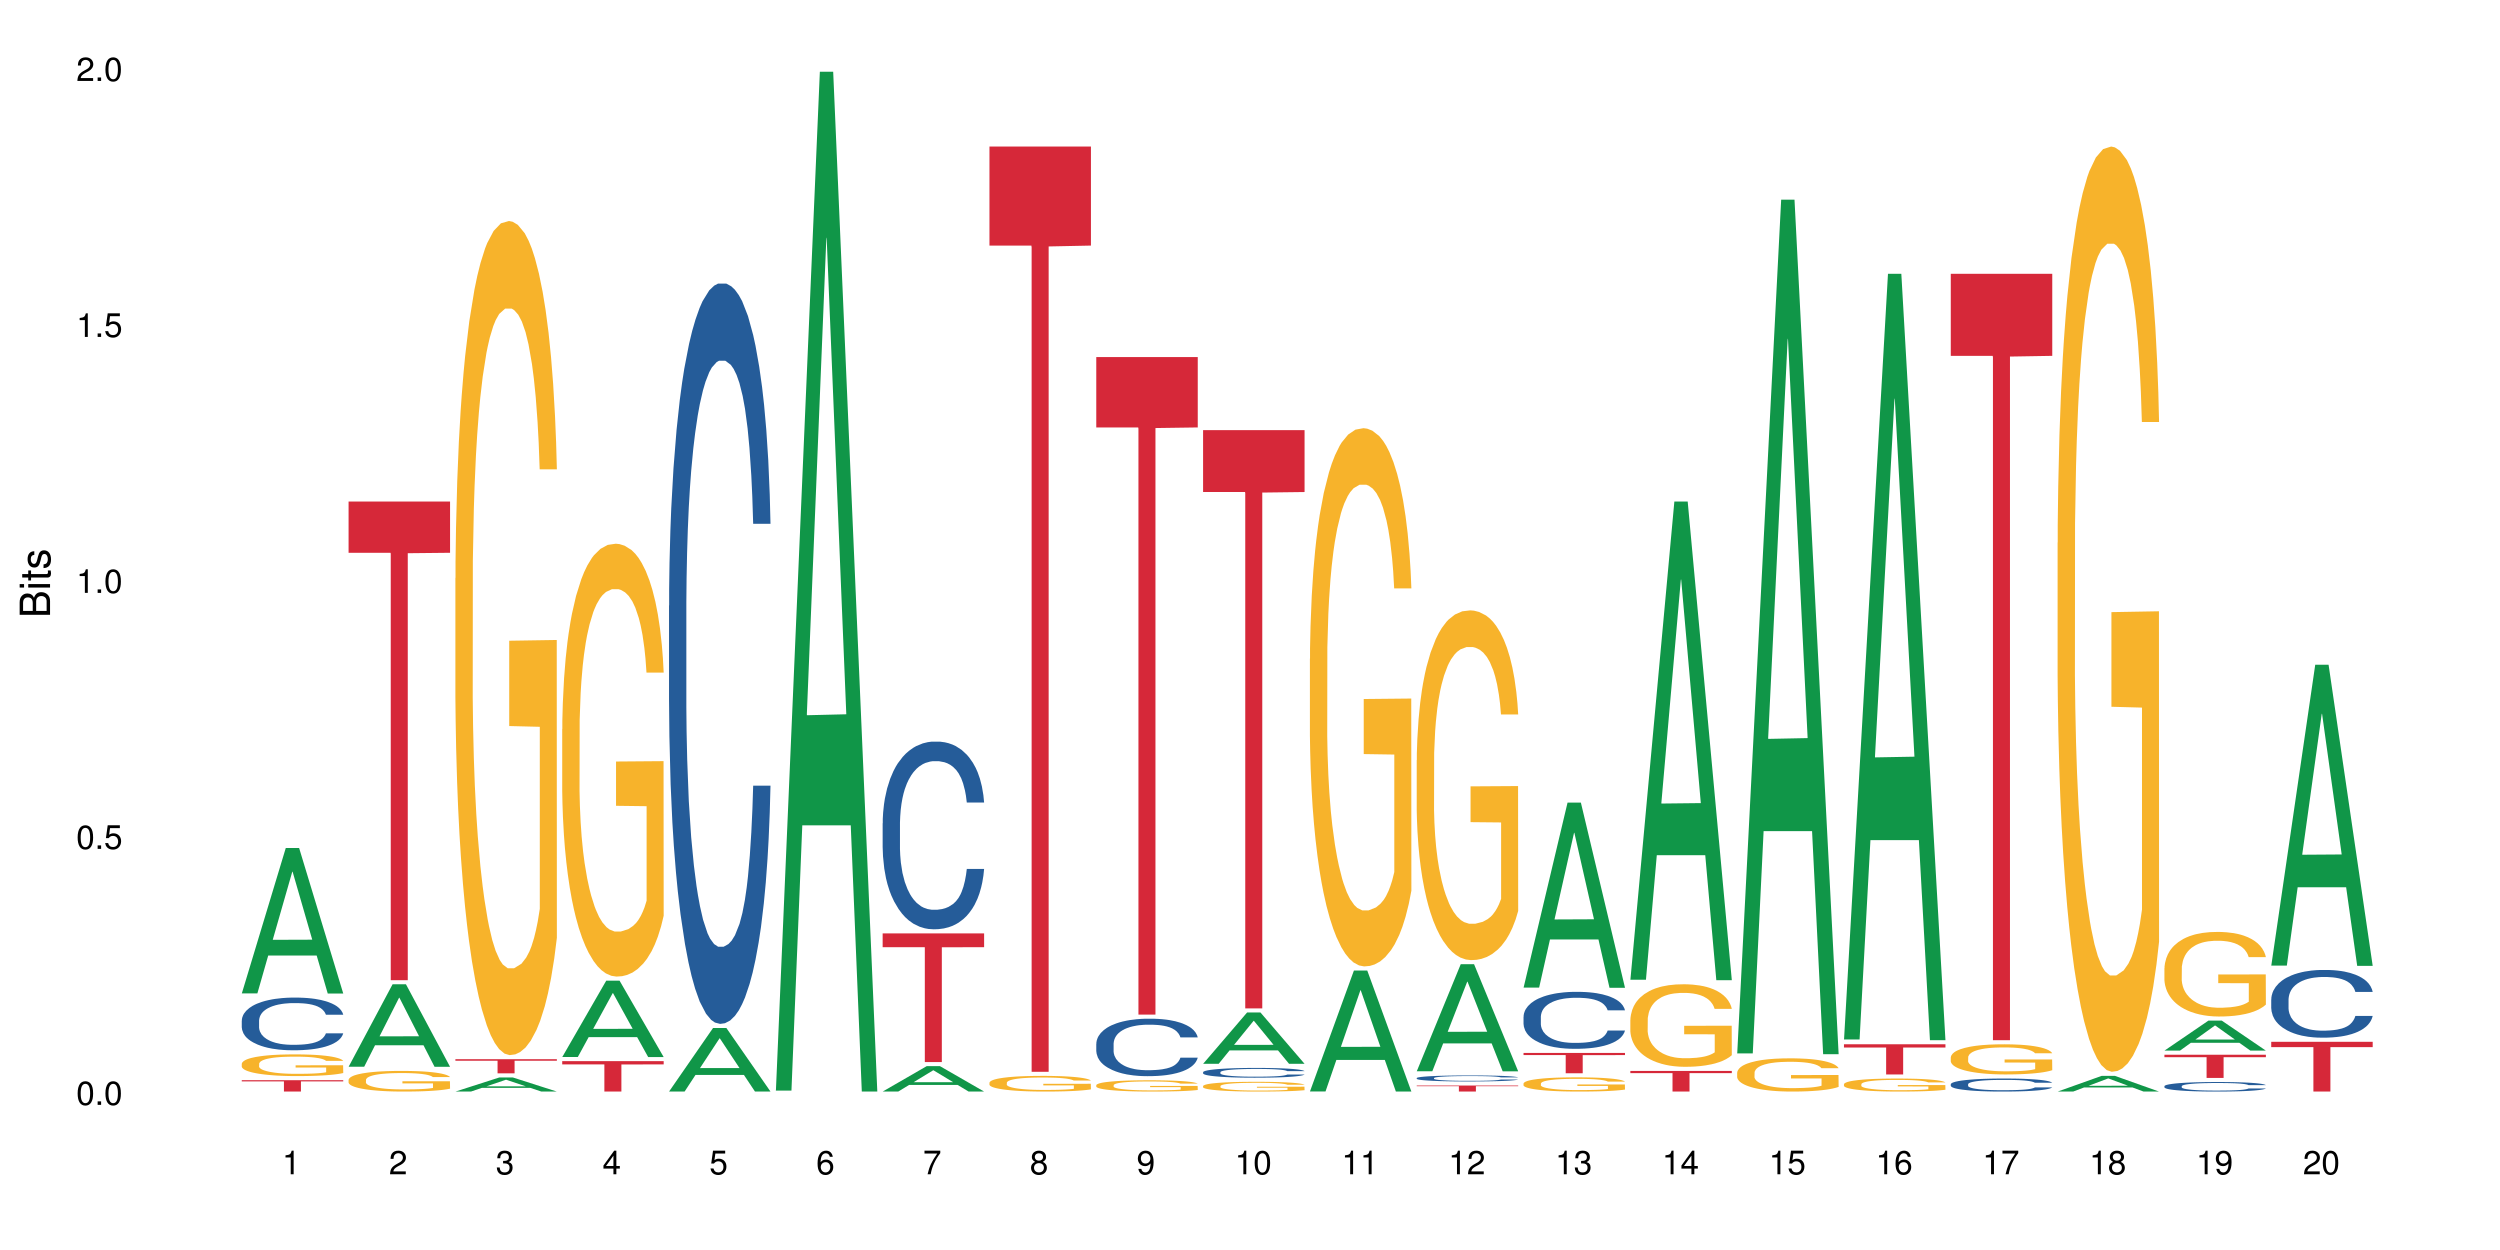 <?xml version="1.0" encoding="UTF-8"?>
<svg xmlns="http://www.w3.org/2000/svg" xmlns:xlink="http://www.w3.org/1999/xlink" width="720pt" height="360pt" viewBox="0 0 720 360" version="1.1">
<defs>
<g>
<symbol overflow="visible" id="glyph0-0">
<path style="stroke:none;" d=""/>
</symbol>
<symbol overflow="visible" id="glyph0-1">
<path style="stroke:none;" d="M 2.641 -6.797 C 2 -6.797 1.422 -6.531 1.078 -6.047 C 0.641 -5.453 0.406 -4.547 0.406 -3.297 C 0.406 -1 1.188 0.219 2.641 0.219 C 4.078 0.219 4.859 -1 4.859 -3.234 C 4.859 -4.562 4.656 -5.438 4.203 -6.047 C 3.844 -6.531 3.281 -6.797 2.641 -6.797 Z M 2.641 -6.047 C 3.547 -6.047 4 -5.125 4 -3.312 C 4 -1.375 3.562 -0.484 2.625 -0.484 C 1.734 -0.484 1.281 -1.422 1.281 -3.281 C 1.281 -5.141 1.734 -6.047 2.641 -6.047 Z M 2.641 -6.047 "/>
</symbol>
<symbol overflow="visible" id="glyph0-2">
<path style="stroke:none;" d="M 1.828 -1 L 0.828 -1 L 0.828 0 L 1.828 0 Z M 1.828 -1 "/>
</symbol>
<symbol overflow="visible" id="glyph0-3">
<path style="stroke:none;" d="M 4.562 -6.797 L 1.062 -6.797 L 0.547 -3.094 L 1.328 -3.094 C 1.719 -3.562 2.047 -3.734 2.578 -3.734 C 3.484 -3.734 4.062 -3.109 4.062 -2.094 C 4.062 -1.125 3.484 -0.531 2.578 -0.531 C 1.828 -0.531 1.375 -0.906 1.188 -1.672 L 0.328 -1.672 C 0.453 -1.109 0.547 -0.844 0.75 -0.594 C 1.125 -0.078 1.828 0.219 2.594 0.219 C 3.969 0.219 4.922 -0.781 4.922 -2.219 C 4.922 -3.562 4.031 -4.484 2.719 -4.484 C 2.25 -4.484 1.859 -4.359 1.469 -4.062 L 1.734 -5.969 L 4.562 -5.969 Z M 4.562 -6.797 "/>
</symbol>
<symbol overflow="visible" id="glyph0-4">
<path style="stroke:none;" d="M 2.484 -4.844 L 2.484 0 L 3.328 0 L 3.328 -6.797 L 2.766 -6.797 C 2.469 -5.75 2.281 -5.609 0.984 -5.453 L 0.984 -4.844 Z M 2.484 -4.844 "/>
</symbol>
<symbol overflow="visible" id="glyph0-5">
<path style="stroke:none;" d="M 4.859 -0.828 L 1.281 -0.828 C 1.359 -1.391 1.672 -1.75 2.5 -2.234 L 3.469 -2.75 C 4.406 -3.266 4.906 -3.969 4.906 -4.812 C 4.906 -5.375 4.672 -5.906 4.266 -6.266 C 3.859 -6.625 3.375 -6.797 2.719 -6.797 C 1.859 -6.797 1.219 -6.5 0.844 -5.922 C 0.609 -5.562 0.5 -5.125 0.484 -4.438 L 1.328 -4.438 C 1.359 -4.906 1.406 -5.188 1.531 -5.406 C 1.75 -5.812 2.188 -6.062 2.703 -6.062 C 3.469 -6.062 4.031 -5.516 4.031 -4.781 C 4.031 -4.25 3.719 -3.797 3.125 -3.438 L 2.234 -2.938 C 0.812 -2.141 0.406 -1.5 0.328 0 L 4.859 0 Z M 4.859 -0.828 "/>
</symbol>
<symbol overflow="visible" id="glyph0-6">
<path style="stroke:none;" d="M 2.125 -3.125 L 2.578 -3.125 C 3.516 -3.125 3.984 -2.703 3.984 -1.891 C 3.984 -1.031 3.469 -0.531 2.578 -0.531 C 1.656 -0.531 1.203 -0.984 1.156 -1.969 L 0.312 -1.969 C 0.344 -1.422 0.438 -1.078 0.609 -0.766 C 0.953 -0.109 1.625 0.219 2.547 0.219 C 3.953 0.219 4.859 -0.609 4.859 -1.906 C 4.859 -2.766 4.516 -3.25 3.703 -3.516 C 4.344 -3.766 4.656 -4.25 4.656 -4.938 C 4.656 -6.109 3.875 -6.797 2.578 -6.797 C 1.203 -6.797 0.484 -6.047 0.453 -4.609 L 1.297 -4.609 C 1.312 -5.016 1.344 -5.25 1.453 -5.453 C 1.641 -5.828 2.062 -6.062 2.594 -6.062 C 3.344 -6.062 3.797 -5.625 3.797 -4.906 C 3.797 -4.422 3.609 -4.141 3.25 -3.984 C 3.016 -3.891 2.719 -3.844 2.125 -3.844 Z M 2.125 -3.125 "/>
</symbol>
<symbol overflow="visible" id="glyph0-7">
<path style="stroke:none;" d="M 3.141 -1.625 L 3.141 0 L 3.984 0 L 3.984 -1.625 L 4.984 -1.625 L 4.984 -2.391 L 3.984 -2.391 L 3.984 -6.797 L 3.359 -6.797 L 0.266 -2.516 L 0.266 -1.625 Z M 3.141 -2.391 L 1 -2.391 L 3.141 -5.359 Z M 3.141 -2.391 "/>
</symbol>
<symbol overflow="visible" id="glyph0-8">
<path style="stroke:none;" d="M 4.781 -5.031 C 4.609 -6.141 3.891 -6.797 2.844 -6.797 C 2.094 -6.797 1.422 -6.438 1.031 -5.828 C 0.609 -5.172 0.406 -4.344 0.406 -3.094 C 0.406 -1.953 0.578 -1.234 0.984 -0.625 C 1.359 -0.078 1.953 0.219 2.703 0.219 C 3.984 0.219 4.922 -0.734 4.922 -2.078 C 4.922 -3.344 4.062 -4.234 2.844 -4.234 C 2.172 -4.234 1.641 -3.969 1.281 -3.469 C 1.281 -5.125 1.828 -6.047 2.797 -6.047 C 3.391 -6.047 3.797 -5.672 3.938 -5.031 Z M 2.734 -3.484 C 3.547 -3.484 4.062 -2.922 4.062 -2 C 4.062 -1.156 3.484 -0.531 2.703 -0.531 C 1.922 -0.531 1.328 -1.188 1.328 -2.047 C 1.328 -2.891 1.906 -3.484 2.734 -3.484 Z M 2.734 -3.484 "/>
</symbol>
<symbol overflow="visible" id="glyph0-9">
<path style="stroke:none;" d="M 4.984 -6.797 L 0.438 -6.797 L 0.438 -5.969 L 4.109 -5.969 C 2.5 -3.656 1.828 -2.234 1.328 0 L 2.219 0 C 2.594 -2.172 3.453 -4.047 4.984 -6.094 Z M 4.984 -6.797 "/>
</symbol>
<symbol overflow="visible" id="glyph0-10">
<path style="stroke:none;" d="M 3.75 -3.578 C 4.453 -4 4.688 -4.344 4.688 -4.984 C 4.688 -6.047 3.844 -6.797 2.641 -6.797 C 1.438 -6.797 0.594 -6.047 0.594 -4.984 C 0.594 -4.359 0.828 -4.016 1.516 -3.578 C 0.734 -3.203 0.359 -2.641 0.359 -1.891 C 0.359 -0.641 1.297 0.219 2.641 0.219 C 3.984 0.219 4.922 -0.641 4.922 -1.875 C 4.922 -2.641 4.531 -3.203 3.75 -3.578 Z M 2.641 -6.047 C 3.359 -6.047 3.812 -5.625 3.812 -4.969 C 3.812 -4.344 3.344 -3.922 2.641 -3.922 C 1.922 -3.922 1.453 -4.344 1.453 -4.984 C 1.453 -5.625 1.922 -6.047 2.641 -6.047 Z M 2.641 -3.203 C 3.484 -3.203 4.062 -2.672 4.062 -1.875 C 4.062 -1.062 3.484 -0.531 2.625 -0.531 C 1.797 -0.531 1.219 -1.078 1.219 -1.875 C 1.219 -2.672 1.797 -3.203 2.641 -3.203 Z M 2.641 -3.203 "/>
</symbol>
<symbol overflow="visible" id="glyph0-11">
<path style="stroke:none;" d="M 0.516 -1.547 C 0.672 -0.438 1.406 0.219 2.438 0.219 C 3.188 0.219 3.859 -0.141 4.266 -0.75 C 4.688 -1.406 4.891 -2.25 4.891 -3.484 C 4.891 -4.625 4.703 -5.359 4.312 -5.953 C 3.938 -6.5 3.344 -6.797 2.594 -6.797 C 1.297 -6.797 0.359 -5.844 0.359 -4.516 C 0.359 -3.25 1.234 -2.344 2.453 -2.344 C 3.094 -2.344 3.562 -2.578 4.016 -3.109 C 4 -1.453 3.469 -0.531 2.5 -0.531 C 1.906 -0.531 1.484 -0.906 1.359 -1.547 Z M 2.578 -6.062 C 3.375 -6.062 3.969 -5.406 3.969 -4.531 C 3.969 -3.688 3.375 -3.094 2.547 -3.094 C 1.734 -3.094 1.234 -3.672 1.234 -4.578 C 1.234 -5.438 1.797 -6.062 2.578 -6.062 Z M 2.578 -6.062 "/>
</symbol>
<symbol overflow="visible" id="glyph1-0">
<path style="stroke:none;" d=""/>
</symbol>
<symbol overflow="visible" id="glyph1-1">
<path style="stroke:none;" d="M 0 -0.953 L 0 -4.891 C 0 -5.719 -0.234 -6.344 -0.734 -6.797 C -1.188 -7.234 -1.812 -7.469 -2.5 -7.469 C -3.547 -7.469 -4.188 -7 -4.625 -5.875 C -4.984 -6.672 -5.641 -7.094 -6.531 -7.094 C -7.156 -7.094 -7.734 -6.859 -8.141 -6.391 C -8.562 -5.938 -8.75 -5.344 -8.75 -4.5 L -8.75 -0.953 Z M -4.984 -2.062 L -7.766 -2.062 L -7.766 -4.219 C -7.766 -4.844 -7.688 -5.203 -7.453 -5.5 C -7.219 -5.812 -6.859 -5.969 -6.375 -5.969 C -5.906 -5.969 -5.531 -5.812 -5.297 -5.5 C -5.062 -5.203 -4.984 -4.844 -4.984 -4.219 Z M -0.984 -2.062 L -4 -2.062 L -4 -4.781 C -4 -5.328 -3.859 -5.688 -3.578 -5.953 C -3.297 -6.219 -2.922 -6.359 -2.484 -6.359 C -2.062 -6.359 -1.688 -6.219 -1.406 -5.953 C -1.109 -5.688 -0.984 -5.328 -0.984 -4.781 Z M -0.984 -2.062 "/>
</symbol>
<symbol overflow="visible" id="glyph1-2">
<path style="stroke:none;" d="M -6.281 -1.797 L -6.281 -0.797 L 0 -0.797 L 0 -1.797 Z M -8.75 -1.797 L -8.75 -0.797 L -7.484 -0.797 L -7.484 -1.797 Z M -8.75 -1.797 "/>
</symbol>
<symbol overflow="visible" id="glyph1-3">
<path style="stroke:none;" d="M -6.281 -3.047 L -6.281 -2.016 L -8.016 -2.016 L -8.016 -1.016 L -6.281 -1.016 L -6.281 -0.172 L -5.469 -0.172 L -5.469 -1.016 L -0.719 -1.016 C -0.078 -1.016 0.281 -1.453 0.281 -2.234 C 0.281 -2.469 0.25 -2.719 0.188 -3.047 L -0.641 -3.047 C -0.609 -2.922 -0.594 -2.766 -0.594 -2.562 C -0.594 -2.141 -0.719 -2.016 -1.156 -2.016 L -5.469 -2.016 L -5.469 -3.047 Z M -6.281 -3.047 "/>
</symbol>
<symbol overflow="visible" id="glyph1-4">
<path style="stroke:none;" d="M -4.531 -5.25 C -5.766 -5.25 -6.469 -4.422 -6.469 -2.969 C -6.469 -1.516 -5.719 -0.562 -4.547 -0.562 C -3.562 -0.562 -3.094 -1.062 -2.734 -2.562 L -2.516 -3.484 C -2.344 -4.188 -2.094 -4.469 -1.625 -4.469 C -1.047 -4.469 -0.641 -3.875 -0.641 -3 C -0.641 -2.453 -0.797 -2 -1.062 -1.75 C -1.25 -1.594 -1.422 -1.531 -1.875 -1.469 L -1.875 -0.406 C -0.422 -0.453 0.281 -1.266 0.281 -2.922 C 0.281 -4.5 -0.5 -5.516 -1.719 -5.516 C -2.656 -5.516 -3.172 -4.984 -3.469 -3.734 L -3.703 -2.766 C -3.891 -1.953 -4.156 -1.609 -4.594 -1.609 C -5.172 -1.609 -5.547 -2.125 -5.547 -2.938 C -5.547 -3.75 -5.203 -4.172 -4.531 -4.203 Z M -4.531 -5.25 "/>
</symbol>
</g>
</defs>
<g id="surface35609">
<rect x="0" y="0" width="720" height="360" style="fill:rgb(100%,100%,100%);fill-opacity:1;stroke:none;"/>
<path style=" stroke:none;fill-rule:nonzero;fill:rgb(6.275%,58.824%,28.235%);fill-opacity:1;" d="M 69.629 286.098 L 69.66 286.059 L 82.305 244.219 L 86.145 244.219 L 98.855 286.137 L 94.391 286.137 L 91.203 275.195 L 77.246 275.195 L 74.125 286.098 L 69.629 286.098 L 78.59 270.668 L 89.926 270.629 L 84.273 251.066 L 84.211 251.027 L 84.148 251.148 L 78.559 270.629 L 78.59 270.668 Z M 69.629 286.098 "/>
<path style=" stroke:none;fill-rule:nonzero;fill:rgb(14.51%,36.078%,60%);fill-opacity:1;" d="M 69.629 293.914 L 69.664 293.902 L 69.664 293.566 L 69.773 293.039 L 70.02 292.375 L 70.27 291.918 L 70.914 291.102 L 71.805 290.309 L 72.73 289.699 L 73.406 289.34 L 74.012 289.062 L 75.402 288.551 L 76.293 288.285 L 77.258 288.051 L 78.434 287.812 L 79.289 287.676 L 81.211 287.453 L 82.637 287.355 L 83.742 287.316 L 86.129 287.316 L 87.555 287.371 L 88.59 287.441 L 89.73 287.551 L 90.691 287.676 L 92.367 287.98 L 93.863 288.367 L 94.543 288.59 L 95.609 289.02 L 96.43 289.438 L 97 289.797 L 97.641 290.309 L 98.211 290.934 L 98.641 291.641 L 98.855 292.238 L 93.863 292.238 L 93.613 291.684 L 93.328 291.254 L 92.793 290.684 L 92.262 290.281 L 91.512 289.879 L 90.836 289.617 L 89.906 289.352 L 89.09 289.188 L 88.234 289.062 L 87.414 288.98 L 85.844 288.895 L 84.027 288.895 L 83.352 288.922 L 81.961 289.035 L 81.211 289.133 L 80.145 289.324 L 79.395 289.504 L 78.504 289.781 L 77.898 290.02 L 77.148 290.379 L 76.613 290.699 L 76.008 291.156 L 75.652 291.504 L 75.332 291.891 L 75.047 292.348 L 74.832 292.832 L 74.691 293.348 L 74.617 293.844 L 74.617 295.992 L 74.691 296.492 L 74.867 297.074 L 75.332 297.922 L 76.008 298.656 L 76.793 299.238 L 77.543 299.652 L 77.969 299.848 L 78.539 300.07 L 79.43 300.348 L 80.715 300.625 L 81.461 300.734 L 82.602 300.848 L 83.777 300.902 L 85.348 300.902 L 86.734 300.848 L 87.664 300.777 L 88.625 300.668 L 89.945 300.43 L 90.762 300.207 L 91.477 299.945 L 92.012 299.684 L 92.367 299.461 L 92.902 299.031 L 93.328 298.559 L 93.648 298.074 L 93.863 297.602 L 98.855 297.602 L 98.641 298.156 L 98.32 298.699 L 98 299.098 L 97.5 299.586 L 96.93 300.016 L 96.109 300.5 L 95.434 300.82 L 94.543 301.164 L 93.723 301.43 L 92.832 301.664 L 91.512 301.941 L 90.656 302.082 L 89.73 302.203 L 88.625 302.316 L 87.234 302.414 L 85.738 302.469 L 84.348 302.48 L 82.852 302.453 L 81.746 302.398 L 80.285 302.273 L 78.469 302.023 L 77.148 301.762 L 76.117 301.496 L 75.227 301.219 L 74.227 300.848 L 72.945 300.234 L 72.16 299.766 L 71.625 299.375 L 71.02 298.836 L 70.59 298.352 L 70.094 297.574 L 69.734 296.59 L 69.629 295.828 Z M 69.629 293.914 "/>
<path style=" stroke:none;fill-rule:nonzero;fill:rgb(96.863%,70.196%,16.863%);fill-opacity:1;" d="M 69.629 306.34 L 69.664 306.332 L 69.664 306.219 L 69.809 305.961 L 70.164 305.609 L 70.629 305.316 L 71.125 305.09 L 71.445 304.969 L 71.98 304.797 L 72.445 304.672 L 73.621 304.414 L 75.117 304.176 L 75.938 304.074 L 76.863 303.977 L 78.184 303.867 L 78.789 303.828 L 80.641 303.734 L 82.746 303.68 L 85.062 303.66 L 86.129 303.668 L 87.59 303.691 L 89.586 303.754 L 90.727 303.809 L 91.617 303.867 L 92.547 303.941 L 93.688 304.055 L 94.754 304.191 L 95.609 304.328 L 96.465 304.5 L 97.18 304.684 L 97.785 304.883 L 98.32 305.125 L 98.641 305.324 L 98.855 305.523 L 93.898 305.523 L 93.613 305.324 L 93.293 305.168 L 92.758 304.98 L 92.227 304.844 L 91.691 304.734 L 90.691 304.586 L 89.836 304.496 L 88.77 304.414 L 87.734 304.363 L 86.559 304.328 L 85.844 304.316 L 83.957 304.316 L 82.246 304.359 L 81.246 304.402 L 80.535 304.449 L 79.535 304.535 L 78.93 304.605 L 78.574 304.648 L 77.504 304.828 L 76.793 304.984 L 76.402 305.094 L 75.902 305.266 L 75.547 305.422 L 75.152 305.648 L 74.941 305.82 L 74.656 306.207 L 74.617 307.234 L 74.727 307.453 L 74.941 307.688 L 75.227 307.891 L 75.652 308.109 L 76.078 308.273 L 76.828 308.496 L 77.469 308.645 L 77.969 308.742 L 78.93 308.895 L 79.324 308.949 L 80.25 309.051 L 81.211 309.129 L 82.387 309.199 L 83.277 309.234 L 84.703 309.262 L 86.523 309.262 L 88.66 309.227 L 90.016 309.184 L 90.941 309.137 L 91.547 309.098 L 92.297 309.035 L 92.832 308.977 L 93.328 308.914 L 93.934 308.816 L 93.934 307.453 L 85.133 307.445 L 85.133 306.809 L 98.816 306.801 L 98.855 309.035 L 98.105 309.188 L 97.18 309.336 L 96.289 309.449 L 95.359 309.547 L 94.043 309.656 L 92.973 309.723 L 91.332 309.805 L 89.836 309.855 L 88.27 309.891 L 86.879 309.906 L 85.238 309.914 L 83.777 309.902 L 82.211 309.867 L 80.961 309.82 L 79.82 309.766 L 78.684 309.691 L 77.258 309.57 L 76.328 309.473 L 75.367 309.352 L 74.406 309.211 L 73.551 309.055 L 72.98 308.938 L 72.41 308.801 L 71.805 308.629 L 71.234 308.434 L 70.805 308.258 L 70.414 308.059 L 70.129 307.867 L 69.844 307.613 L 69.699 307.406 L 69.629 307.23 Z M 69.629 306.34 "/>
<path style=" stroke:none;fill-rule:nonzero;fill:rgb(83.922%,15.686%,22.353%);fill-opacity:1;" d="M 69.629 311.094 L 98.855 311.094 L 98.855 311.441 L 86.672 311.445 L 86.672 314.371 L 81.773 314.371 L 81.773 311.449 L 81.703 311.441 L 69.629 311.441 Z M 69.629 311.094 "/>
<path style=" stroke:none;fill-rule:nonzero;fill:rgb(6.275%,58.824%,28.235%);fill-opacity:1;" d="M 100.391 307.219 L 100.422 307.195 L 113.066 283.469 L 116.91 283.469 L 129.617 307.242 L 125.152 307.242 L 121.965 301.035 L 108.012 301.035 L 104.887 307.219 L 100.391 307.219 L 109.352 298.469 L 120.688 298.445 L 115.035 287.352 L 114.973 287.328 L 114.91 287.395 L 109.32 298.445 L 109.352 298.469 Z M 100.391 307.219 "/>
<path style=" stroke:none;fill-rule:nonzero;fill:rgb(96.863%,70.196%,16.863%);fill-opacity:1;" d="M 100.391 310.969 L 100.426 310.965 L 100.426 310.855 L 100.57 310.609 L 100.926 310.273 L 101.391 309.996 L 101.887 309.777 L 102.211 309.664 L 102.742 309.504 L 103.207 309.383 L 104.383 309.137 L 105.879 308.91 L 106.699 308.812 L 107.625 308.719 L 108.945 308.617 L 109.551 308.578 L 111.402 308.492 L 113.508 308.438 L 115.824 308.422 L 116.895 308.426 L 118.355 308.449 L 120.348 308.508 L 121.488 308.562 L 122.383 308.617 L 123.309 308.688 L 124.449 308.797 L 125.516 308.926 L 126.371 309.055 L 127.227 309.219 L 127.941 309.395 L 128.547 309.582 L 129.082 309.812 L 129.402 310 L 129.617 310.191 L 124.66 310.191 L 124.375 310 L 124.055 309.855 L 123.523 309.676 L 122.988 309.547 L 122.453 309.441 L 121.453 309.301 L 120.598 309.215 L 119.531 309.137 L 118.496 309.09 L 117.32 309.055 L 116.609 309.047 L 114.719 309.047 L 113.008 309.082 L 112.012 309.129 L 111.297 309.172 L 110.301 309.254 L 109.695 309.316 L 109.336 309.359 L 108.27 309.527 L 107.555 309.68 L 107.164 309.785 L 106.664 309.949 L 106.309 310.094 L 105.914 310.312 L 105.703 310.477 L 105.418 310.844 L 105.383 311.82 L 105.488 312.027 L 105.703 312.25 L 105.988 312.445 L 106.414 312.652 L 106.844 312.812 L 107.59 313.023 L 108.23 313.164 L 108.73 313.258 L 109.695 313.402 L 110.086 313.453 L 111.012 313.551 L 111.973 313.625 L 113.152 313.691 L 114.043 313.723 L 115.469 313.75 L 117.285 313.75 L 119.422 313.719 L 120.777 313.676 L 121.703 313.633 L 122.309 313.594 L 123.059 313.535 L 123.594 313.48 L 124.09 313.418 L 124.699 313.328 L 124.699 312.027 L 115.895 312.023 L 115.895 311.414 L 129.582 311.41 L 129.617 313.535 L 128.867 313.68 L 127.941 313.82 L 127.051 313.93 L 126.125 314.023 L 124.805 314.125 L 123.734 314.191 L 122.098 314.266 L 120.598 314.316 L 119.031 314.348 L 117.641 314.363 L 116 314.371 L 114.539 314.359 L 112.973 314.328 L 111.727 314.285 L 110.586 314.23 L 109.445 314.16 L 108.02 314.043 L 107.094 313.953 L 106.129 313.84 L 105.168 313.703 L 104.312 313.555 L 103.742 313.441 L 103.172 313.312 L 102.566 313.148 L 101.996 312.965 L 101.566 312.793 L 101.176 312.605 L 100.891 312.426 L 100.605 312.18 L 100.465 311.984 L 100.391 311.816 Z M 100.391 310.969 "/>
<path style=" stroke:none;fill-rule:nonzero;fill:rgb(83.922%,15.686%,22.353%);fill-opacity:1;" d="M 100.391 144.441 L 129.617 144.441 L 129.617 159.199 L 117.438 159.328 L 117.438 282.289 L 112.535 282.289 L 112.535 159.457 L 112.465 159.199 L 100.391 159.199 Z M 100.391 144.441 "/>
<path style=" stroke:none;fill-rule:nonzero;fill:rgb(6.275%,58.824%,28.235%);fill-opacity:1;" d="M 131.152 314.367 L 131.184 314.363 L 143.832 310.301 L 147.672 310.301 L 160.379 314.371 L 155.914 314.371 L 152.73 313.309 L 138.773 313.309 L 135.648 314.367 L 131.152 314.367 L 140.113 312.871 L 151.449 312.867 L 145.797 310.969 L 145.734 310.965 L 145.672 310.977 L 140.082 312.867 L 140.113 312.871 Z M 131.152 314.367 "/>
<path style=" stroke:none;fill-rule:nonzero;fill:rgb(96.863%,70.196%,16.863%);fill-opacity:1;" d="M 131.152 166.539 L 131.191 166.32 L 131.191 161.934 L 131.332 152.062 L 131.688 138.461 L 132.152 127.27 L 132.652 118.496 L 132.973 113.891 L 133.508 107.309 L 133.969 102.48 L 135.145 92.609 L 136.641 83.395 L 137.461 79.445 L 138.391 75.715 L 139.707 71.547 L 140.312 70.012 L 142.168 66.504 L 144.27 64.309 L 146.586 63.648 L 147.656 63.871 L 149.117 64.746 L 151.113 67.16 L 152.254 69.355 L 153.145 71.547 L 154.07 74.398 L 155.211 78.789 L 156.281 84.051 L 157.137 89.316 L 157.992 95.898 L 158.703 102.918 L 159.309 110.598 L 159.844 119.812 L 160.164 127.492 L 160.379 135.168 L 155.426 135.168 L 155.141 127.492 L 154.82 121.566 L 154.285 114.328 L 153.75 109.062 L 153.215 104.895 L 152.215 99.191 L 151.363 95.68 L 150.293 92.609 L 149.258 90.633 L 148.082 89.316 L 147.371 88.879 L 145.48 88.879 L 143.77 90.414 L 142.773 92.168 L 142.059 93.926 L 141.062 97.215 L 140.457 99.848 L 140.098 101.602 L 139.031 108.402 L 138.316 114.547 L 137.926 118.715 L 137.426 125.297 L 137.07 131.219 L 136.68 139.996 L 136.465 146.578 L 136.18 161.496 L 136.145 200.984 L 136.25 209.32 L 136.465 218.316 L 136.75 226.215 L 137.176 234.551 L 137.605 240.91 L 138.352 249.469 L 138.996 255.172 L 139.492 258.902 L 140.457 264.824 L 140.848 266.801 L 141.773 270.746 L 142.738 273.82 L 143.914 276.453 L 144.805 277.77 L 146.23 278.863 L 148.047 278.863 L 150.184 277.547 L 151.539 275.793 L 152.465 274.039 L 153.07 272.504 L 153.82 270.09 L 154.355 267.895 L 154.855 265.484 L 155.461 261.754 L 155.461 209.32 L 146.656 209.102 L 146.656 184.531 L 160.344 184.312 L 160.379 270.09 L 159.629 276.012 L 158.703 281.719 L 157.812 286.105 L 156.887 289.836 L 155.566 294.004 L 154.496 296.637 L 152.859 299.707 L 151.363 301.68 L 149.793 302.996 L 148.402 303.656 L 146.766 303.875 L 145.301 303.438 L 143.734 302.121 L 142.488 300.363 L 141.348 298.172 L 140.207 295.32 L 138.781 290.711 L 137.855 286.98 L 136.891 282.375 L 135.93 276.891 L 135.074 270.969 L 134.504 266.359 L 133.934 261.094 L 133.328 254.512 L 132.758 247.055 L 132.328 240.254 L 131.938 232.574 L 131.652 225.336 L 131.367 215.465 L 131.227 207.566 L 131.152 200.766 Z M 131.152 166.539 "/>
<path style=" stroke:none;fill-rule:nonzero;fill:rgb(83.922%,15.686%,22.353%);fill-opacity:1;" d="M 131.152 305.055 L 160.379 305.055 L 160.379 305.488 L 148.199 305.492 L 148.199 309.121 L 143.297 309.121 L 143.297 305.496 L 143.227 305.488 L 131.152 305.488 Z M 131.152 305.055 "/>
<path style=" stroke:none;fill-rule:nonzero;fill:rgb(6.275%,58.824%,28.235%);fill-opacity:1;" d="M 161.918 304.414 L 161.949 304.395 L 174.594 282.434 L 178.434 282.434 L 191.141 304.438 L 186.676 304.438 L 183.492 298.691 L 169.535 298.691 L 166.414 304.414 L 161.918 304.414 L 170.879 296.316 L 182.211 296.297 L 176.559 286.027 L 176.496 286.008 L 176.434 286.07 L 170.848 296.297 L 170.879 296.316 Z M 161.918 304.414 "/>
<path style=" stroke:none;fill-rule:nonzero;fill:rgb(96.863%,70.196%,16.863%);fill-opacity:1;" d="M 161.918 209.984 L 161.953 209.871 L 161.953 207.594 L 162.094 202.469 L 162.449 195.41 L 162.914 189.605 L 163.414 185.051 L 163.734 182.66 L 164.27 179.246 L 164.73 176.742 L 165.906 171.617 L 167.406 166.836 L 168.223 164.785 L 169.152 162.852 L 170.469 160.688 L 171.074 159.891 L 172.93 158.07 L 175.031 156.93 L 177.348 156.59 L 178.418 156.703 L 179.879 157.16 L 181.875 158.41 L 183.016 159.551 L 183.906 160.688 L 184.832 162.168 L 185.973 164.445 L 187.043 167.176 L 187.898 169.91 L 188.754 173.324 L 189.465 176.969 L 190.07 180.953 L 190.605 185.734 L 190.926 189.719 L 191.141 193.703 L 186.188 193.703 L 185.902 189.719 L 185.582 186.645 L 185.047 182.887 L 184.512 180.156 L 183.977 177.992 L 182.98 175.031 L 182.125 173.211 L 181.055 171.617 L 180.02 170.594 L 178.844 169.91 L 178.133 169.684 L 176.242 169.684 L 174.531 170.48 L 173.535 171.391 L 172.82 172.301 L 171.824 174.008 L 171.219 175.375 L 170.863 176.285 L 169.793 179.816 L 169.078 183.004 L 168.688 185.164 L 168.188 188.582 L 167.832 191.656 L 167.441 196.207 L 167.227 199.625 L 166.941 207.367 L 166.906 227.859 L 167.012 232.184 L 167.227 236.852 L 167.512 240.953 L 167.938 245.277 L 168.367 248.578 L 169.117 253.02 L 169.758 255.98 L 170.254 257.914 L 171.219 260.988 L 171.609 262.012 L 172.535 264.062 L 173.5 265.656 L 174.676 267.023 L 175.566 267.707 L 176.992 268.273 L 178.809 268.273 L 180.949 267.594 L 182.301 266.68 L 183.227 265.77 L 183.836 264.973 L 184.582 263.723 L 185.117 262.582 L 185.617 261.332 L 186.223 259.395 L 186.223 232.184 L 177.418 232.07 L 177.418 219.32 L 191.105 219.207 L 191.141 263.723 L 190.391 266.797 L 189.465 269.754 L 188.574 272.031 L 187.648 273.969 L 186.328 276.129 L 185.262 277.496 L 183.621 279.09 L 182.125 280.117 L 180.555 280.797 L 179.164 281.141 L 177.527 281.254 L 176.066 281.027 L 174.496 280.344 L 173.25 279.434 L 172.109 278.293 L 170.969 276.812 L 169.543 274.422 L 168.617 272.488 L 167.652 270.098 L 166.691 267.25 L 165.836 264.176 L 165.266 261.785 L 164.695 259.055 L 164.09 255.637 L 163.52 251.766 L 163.094 248.238 L 162.699 244.254 L 162.414 240.496 L 162.129 235.371 L 161.988 231.273 L 161.918 227.746 Z M 161.918 209.984 "/>
<path style=" stroke:none;fill-rule:nonzero;fill:rgb(83.922%,15.686%,22.353%);fill-opacity:1;" d="M 161.918 305.613 L 191.141 305.613 L 191.141 306.551 L 178.961 306.562 L 178.961 314.371 L 174.059 314.371 L 174.059 306.57 L 173.988 306.551 L 161.918 306.551 Z M 161.918 305.613 "/>
<path style=" stroke:none;fill-rule:nonzero;fill:rgb(6.275%,58.824%,28.235%);fill-opacity:1;" d="M 192.68 314.352 L 192.711 314.336 L 205.355 296.062 L 209.195 296.062 L 221.902 314.371 L 217.438 314.371 L 214.254 309.59 L 200.297 309.59 L 197.176 314.352 L 192.68 314.352 L 201.641 307.613 L 212.973 307.598 L 207.32 299.051 L 207.258 299.035 L 207.195 299.086 L 201.609 307.598 L 201.641 307.613 Z M 192.68 314.352 "/>
<path style=" stroke:none;fill-rule:nonzero;fill:rgb(14.51%,36.078%,60%);fill-opacity:1;" d="M 192.68 174.441 L 192.715 174.246 L 192.715 169.57 L 192.82 162.164 L 193.07 152.809 L 193.32 146.379 L 193.961 134.883 L 194.852 123.773 L 195.777 115.199 L 196.457 110.129 L 197.062 106.234 L 198.453 99.023 L 199.344 95.32 L 200.305 92.008 L 201.48 88.695 L 202.336 86.746 L 204.262 83.625 L 205.688 82.262 L 206.793 81.676 L 209.18 81.676 L 210.605 82.457 L 211.637 83.43 L 212.777 84.992 L 213.742 86.746 L 215.418 91.031 L 216.914 96.488 L 217.59 99.605 L 218.66 105.648 L 219.48 111.496 L 220.051 116.562 L 220.691 123.773 L 221.262 132.543 L 221.688 142.48 L 221.902 150.863 L 216.914 150.863 L 216.664 143.066 L 216.379 137.023 L 215.844 129.035 L 215.309 123.383 L 214.562 117.73 L 213.883 114.027 L 212.957 110.324 L 212.137 107.988 L 211.281 106.234 L 210.461 105.062 L 208.895 103.895 L 207.078 103.895 L 206.398 104.285 L 205.008 105.844 L 204.262 107.207 L 203.191 109.938 L 202.445 112.469 L 201.551 116.367 L 200.945 119.68 L 200.199 124.746 L 199.664 129.23 L 199.059 135.66 L 198.703 140.531 L 198.379 145.988 L 198.094 152.422 L 197.883 159.242 L 197.738 166.453 L 197.668 173.469 L 197.668 203.676 L 197.738 210.691 L 197.918 218.875 L 198.379 230.766 L 199.059 241.094 L 199.844 249.277 L 200.59 255.125 L 201.02 257.852 L 201.59 260.973 L 202.48 264.867 L 203.762 268.766 L 204.512 270.324 L 205.652 271.887 L 206.828 272.664 L 208.395 272.664 L 209.785 271.887 L 210.711 270.91 L 211.676 269.352 L 212.992 266.039 L 213.812 262.922 L 214.523 259.219 L 215.059 255.516 L 215.418 252.395 L 215.949 246.355 L 216.379 239.73 L 216.699 232.906 L 216.914 226.281 L 221.902 226.281 L 221.688 234.078 L 221.367 241.68 L 221.047 247.328 L 220.547 254.152 L 219.977 260.191 L 219.16 267.012 L 218.48 271.496 L 217.59 276.367 L 216.77 280.07 L 215.879 283.383 L 214.562 287.281 L 213.707 289.23 L 212.777 290.984 L 211.676 292.543 L 210.285 293.906 L 208.789 294.688 L 207.398 294.883 L 205.902 294.492 L 204.797 293.711 L 203.336 291.957 L 201.516 288.449 L 200.199 284.746 L 199.164 281.043 L 198.273 277.148 L 197.277 271.887 L 195.992 263.309 L 195.207 256.684 L 194.676 251.227 L 194.07 243.625 L 193.641 236.805 L 193.141 225.891 L 192.785 212.055 L 192.68 201.336 Z M 192.68 174.441 "/>
<path style=" stroke:none;fill-rule:nonzero;fill:rgb(6.275%,58.824%,28.235%);fill-opacity:1;" d="M 223.441 314.094 L 223.473 313.82 L 236.117 20.664 L 239.957 20.664 L 252.664 314.371 L 248.199 314.371 L 245.016 237.703 L 231.059 237.703 L 227.938 314.094 L 223.441 314.094 L 232.402 205.988 L 243.734 205.711 L 238.086 68.648 L 238.023 68.375 L 237.961 69.199 L 232.371 205.711 L 232.402 205.988 Z M 223.441 314.094 "/>
<path style=" stroke:none;fill-rule:nonzero;fill:rgb(6.275%,58.824%,28.235%);fill-opacity:1;" d="M 254.203 314.363 L 254.234 314.355 L 266.879 307.055 L 270.719 307.055 L 283.426 314.371 L 278.961 314.371 L 275.777 312.461 L 261.82 312.461 L 258.699 314.363 L 254.203 314.363 L 263.164 311.672 L 274.496 311.664 L 268.848 308.25 L 268.785 308.242 L 268.723 308.262 L 263.133 311.664 L 263.164 311.672 Z M 254.203 314.363 "/>
<path style=" stroke:none;fill-rule:nonzero;fill:rgb(14.51%,36.078%,60%);fill-opacity:1;" d="M 254.203 237.109 L 254.238 237.059 L 254.238 235.875 L 254.344 233.996 L 254.594 231.625 L 254.844 229.996 L 255.484 227.082 L 256.379 224.266 L 257.305 222.09 L 257.98 220.805 L 258.586 219.816 L 259.977 217.988 L 260.867 217.051 L 261.828 216.211 L 263.008 215.371 L 263.859 214.879 L 265.785 214.086 L 267.211 213.742 L 268.316 213.594 L 270.703 213.594 L 272.129 213.789 L 273.164 214.039 L 274.305 214.434 L 275.266 214.879 L 276.941 215.965 L 278.438 217.348 L 279.113 218.137 L 280.184 219.668 L 281.004 221.152 L 281.574 222.438 L 282.215 224.266 L 282.785 226.488 L 283.215 229.008 L 283.426 231.133 L 278.438 231.133 L 278.188 229.156 L 277.902 227.625 L 277.367 225.598 L 276.836 224.164 L 276.086 222.734 L 275.41 221.793 L 274.48 220.855 L 273.66 220.262 L 272.809 219.816 L 271.988 219.523 L 270.418 219.227 L 268.602 219.227 L 267.926 219.324 L 266.535 219.719 L 265.785 220.066 L 264.715 220.758 L 263.969 221.398 L 263.078 222.387 L 262.473 223.227 L 261.723 224.512 L 261.188 225.648 L 260.582 227.277 L 260.227 228.512 L 259.906 229.895 L 259.621 231.527 L 259.406 233.254 L 259.266 235.082 L 259.191 236.863 L 259.191 244.52 L 259.266 246.297 L 259.441 248.375 L 259.906 251.387 L 260.582 254.004 L 261.367 256.078 L 262.113 257.562 L 262.543 258.254 L 263.113 259.043 L 264.004 260.031 L 265.285 261.02 L 266.035 261.414 L 267.176 261.812 L 268.352 262.008 L 269.922 262.008 L 271.309 261.812 L 272.238 261.562 L 273.199 261.168 L 274.516 260.328 L 275.336 259.539 L 276.051 258.602 L 276.586 257.66 L 276.941 256.871 L 277.477 255.34 L 277.902 253.66 L 278.223 251.93 L 278.438 250.25 L 283.426 250.25 L 283.215 252.227 L 282.895 254.152 L 282.57 255.586 L 282.074 257.316 L 281.504 258.848 L 280.684 260.574 L 280.008 261.711 L 279.113 262.945 L 278.297 263.887 L 277.402 264.727 L 276.086 265.715 L 275.23 266.207 L 274.305 266.652 L 273.199 267.047 L 271.809 267.395 L 270.312 267.59 L 268.922 267.641 L 267.426 267.543 L 266.32 267.344 L 264.859 266.898 L 263.043 266.012 L 261.723 265.07 L 260.688 264.133 L 259.797 263.145 L 258.801 261.812 L 257.516 259.637 L 256.734 257.957 L 256.199 256.574 L 255.594 254.648 L 255.164 252.918 L 254.668 250.152 L 254.309 246.645 L 254.203 243.926 Z M 254.203 237.109 "/>
<path style=" stroke:none;fill-rule:nonzero;fill:rgb(83.922%,15.686%,22.353%);fill-opacity:1;" d="M 254.203 268.82 L 283.426 268.82 L 283.426 272.785 L 271.246 272.82 L 271.246 305.875 L 266.348 305.875 L 266.348 272.855 L 266.277 272.785 L 254.203 272.785 Z M 254.203 268.82 "/>
<path style=" stroke:none;fill-rule:nonzero;fill:rgb(96.863%,70.196%,16.863%);fill-opacity:1;" d="M 284.965 311.789 L 285 311.785 L 285 311.703 L 285.145 311.516 L 285.5 311.262 L 285.965 311.051 L 286.461 310.887 L 286.781 310.801 L 287.316 310.676 L 287.781 310.586 L 288.957 310.398 L 290.453 310.227 L 291.273 310.152 L 292.199 310.082 L 293.52 310.004 L 294.125 309.977 L 295.977 309.91 L 298.082 309.867 L 300.398 309.855 L 301.465 309.859 L 302.926 309.875 L 304.922 309.922 L 306.062 309.961 L 306.953 310.004 L 307.883 310.059 L 309.023 310.141 L 310.09 310.238 L 310.945 310.34 L 311.801 310.461 L 312.516 310.594 L 313.121 310.738 L 313.656 310.91 L 313.977 311.055 L 314.191 311.199 L 309.234 311.199 L 308.949 311.055 L 308.629 310.945 L 308.094 310.809 L 307.562 310.711 L 307.027 310.629 L 306.027 310.523 L 305.172 310.457 L 304.105 310.398 L 303.07 310.363 L 301.895 310.34 L 301.18 310.328 L 299.293 310.328 L 297.582 310.359 L 296.582 310.391 L 295.871 310.426 L 294.875 310.488 L 294.266 310.535 L 293.91 310.57 L 292.84 310.695 L 292.129 310.812 L 291.738 310.891 L 291.238 311.016 L 290.883 311.125 L 290.488 311.289 L 290.277 311.414 L 289.992 311.695 L 289.953 312.438 L 290.062 312.594 L 290.277 312.762 L 290.562 312.91 L 290.988 313.066 L 291.418 313.188 L 292.164 313.348 L 292.805 313.457 L 293.305 313.523 L 294.266 313.637 L 294.66 313.672 L 295.586 313.746 L 296.547 313.805 L 297.723 313.855 L 298.613 313.879 L 300.039 313.902 L 301.859 313.902 L 303.996 313.875 L 305.352 313.844 L 306.277 313.809 L 306.883 313.781 L 307.633 313.734 L 308.168 313.695 L 308.664 313.648 L 309.27 313.578 L 309.27 312.594 L 300.469 312.59 L 300.469 312.129 L 314.152 312.125 L 314.191 313.734 L 313.441 313.848 L 312.516 313.953 L 311.625 314.035 L 310.695 314.105 L 309.379 314.184 L 308.309 314.234 L 306.668 314.293 L 305.172 314.328 L 303.605 314.355 L 302.215 314.367 L 300.574 314.371 L 299.113 314.363 L 297.547 314.336 L 296.297 314.305 L 295.156 314.262 L 294.02 314.211 L 292.594 314.125 L 291.664 314.055 L 290.703 313.965 L 289.742 313.863 L 288.887 313.754 L 288.316 313.664 L 287.746 313.566 L 287.141 313.441 L 286.57 313.301 L 286.141 313.176 L 285.75 313.031 L 285.465 312.895 L 285.18 312.707 L 285.035 312.559 L 284.965 312.434 Z M 284.965 311.789 "/>
<path style=" stroke:none;fill-rule:nonzero;fill:rgb(83.922%,15.686%,22.353%);fill-opacity:1;" d="M 284.965 42.203 L 314.191 42.203 L 314.191 70.727 L 302.012 70.977 L 302.012 308.676 L 297.109 308.676 L 297.109 71.227 L 297.039 70.727 L 284.965 70.727 Z M 284.965 42.203 "/>
<path style=" stroke:none;fill-rule:nonzero;fill:rgb(14.51%,36.078%,60%);fill-opacity:1;" d="M 315.727 300.59 L 315.762 300.578 L 315.762 300.215 L 315.871 299.637 L 316.121 298.914 L 316.371 298.414 L 317.012 297.52 L 317.902 296.66 L 318.828 295.992 L 319.504 295.602 L 320.109 295.297 L 321.5 294.738 L 322.391 294.449 L 323.355 294.191 L 324.531 293.938 L 325.387 293.785 L 327.309 293.543 L 328.734 293.438 L 329.84 293.391 L 332.23 293.391 L 333.652 293.453 L 334.688 293.527 L 335.828 293.648 L 336.789 293.785 L 338.465 294.117 L 339.961 294.543 L 340.641 294.785 L 341.707 295.254 L 342.527 295.707 L 343.098 296.098 L 343.738 296.66 L 344.309 297.34 L 344.738 298.109 L 344.953 298.762 L 339.961 298.762 L 339.711 298.156 L 339.43 297.688 L 338.895 297.066 L 338.359 296.629 L 337.609 296.191 L 336.934 295.902 L 336.008 295.613 L 335.188 295.434 L 334.332 295.297 L 333.512 295.207 L 331.945 295.117 L 330.125 295.117 L 329.449 295.145 L 328.059 295.266 L 327.309 295.375 L 326.242 295.586 L 325.492 295.781 L 324.602 296.086 L 323.996 296.34 L 323.246 296.734 L 322.715 297.082 L 322.105 297.582 L 321.75 297.961 L 321.43 298.383 L 321.145 298.883 L 320.93 299.41 L 320.789 299.973 L 320.719 300.516 L 320.719 302.859 L 320.789 303.406 L 320.965 304.039 L 321.43 304.961 L 322.105 305.766 L 322.891 306.398 L 323.641 306.852 L 324.066 307.066 L 324.637 307.309 L 325.527 307.609 L 326.812 307.914 L 327.559 308.031 L 328.699 308.152 L 329.875 308.215 L 331.445 308.215 L 332.836 308.152 L 333.762 308.078 L 334.723 307.957 L 336.043 307.699 L 336.863 307.457 L 337.574 307.172 L 338.109 306.883 L 338.465 306.641 L 339 306.172 L 339.43 305.66 L 339.75 305.129 L 339.961 304.613 L 344.953 304.613 L 344.738 305.219 L 344.418 305.809 L 344.098 306.25 L 343.598 306.777 L 343.027 307.246 L 342.207 307.777 L 341.531 308.125 L 340.641 308.504 L 339.82 308.789 L 338.93 309.047 L 337.609 309.348 L 336.754 309.5 L 335.828 309.637 L 334.723 309.758 L 333.332 309.863 L 331.836 309.922 L 330.445 309.938 L 328.949 309.91 L 327.844 309.848 L 326.383 309.711 L 324.566 309.441 L 323.246 309.152 L 322.215 308.863 L 321.324 308.562 L 320.324 308.152 L 319.043 307.488 L 318.258 306.973 L 317.723 306.551 L 317.117 305.961 L 316.691 305.43 L 316.191 304.586 L 315.836 303.512 L 315.727 302.68 Z M 315.727 300.59 "/>
<path style=" stroke:none;fill-rule:nonzero;fill:rgb(96.863%,70.196%,16.863%);fill-opacity:1;" d="M 315.727 312.512 L 315.762 312.508 L 315.762 312.449 L 315.906 312.316 L 316.262 312.133 L 316.727 311.98 L 317.223 311.859 L 317.547 311.797 L 318.078 311.711 L 318.543 311.645 L 319.719 311.512 L 321.215 311.387 L 322.035 311.332 L 322.961 311.281 L 324.281 311.227 L 324.887 311.203 L 326.738 311.156 L 328.844 311.129 L 331.16 311.117 L 332.23 311.121 L 333.691 311.133 L 335.688 311.168 L 336.824 311.195 L 337.719 311.227 L 338.645 311.266 L 339.785 311.324 L 340.852 311.395 L 341.707 311.465 L 342.562 311.555 L 343.277 311.648 L 343.883 311.754 L 344.418 311.879 L 344.738 311.984 L 344.953 312.086 L 339.996 312.086 L 339.711 311.984 L 339.391 311.902 L 338.859 311.805 L 338.324 311.734 L 337.789 311.676 L 336.789 311.602 L 335.934 311.551 L 334.867 311.512 L 333.832 311.484 L 332.656 311.465 L 331.945 311.461 L 330.055 311.461 L 328.344 311.48 L 327.348 311.504 L 326.633 311.527 L 325.637 311.574 L 325.031 311.609 L 324.672 311.633 L 323.605 311.723 L 322.891 311.809 L 322.5 311.863 L 322 311.953 L 321.645 312.035 L 321.25 312.152 L 321.039 312.242 L 320.754 312.441 L 320.719 312.977 L 320.824 313.09 L 321.039 313.211 L 321.324 313.32 L 321.75 313.434 L 322.18 313.52 L 322.926 313.633 L 323.566 313.711 L 324.066 313.762 L 325.031 313.844 L 325.422 313.867 L 326.348 313.922 L 327.309 313.965 L 328.488 314 L 329.379 314.016 L 330.805 314.031 L 332.621 314.031 L 334.758 314.016 L 336.113 313.992 L 337.039 313.965 L 337.645 313.945 L 338.395 313.914 L 338.93 313.883 L 339.43 313.852 L 340.035 313.801 L 340.035 313.09 L 331.23 313.086 L 331.23 312.754 L 344.918 312.754 L 344.953 313.914 L 344.203 313.992 L 343.277 314.07 L 342.387 314.129 L 341.461 314.18 L 340.141 314.238 L 339.07 314.273 L 337.434 314.312 L 335.934 314.34 L 334.367 314.359 L 332.977 314.367 L 331.336 314.371 L 329.875 314.363 L 328.309 314.348 L 327.062 314.324 L 325.922 314.293 L 324.781 314.254 L 323.355 314.191 L 322.43 314.141 L 321.465 314.078 L 320.504 314.004 L 319.648 313.926 L 319.078 313.863 L 318.508 313.793 L 317.902 313.703 L 317.332 313.602 L 316.902 313.508 L 316.512 313.406 L 316.227 313.309 L 315.941 313.172 L 315.801 313.066 L 315.727 312.977 Z M 315.727 312.512 "/>
<path style=" stroke:none;fill-rule:nonzero;fill:rgb(83.922%,15.686%,22.353%);fill-opacity:1;" d="M 315.727 102.828 L 344.953 102.828 L 344.953 123.102 L 332.773 123.277 L 332.773 292.211 L 327.871 292.211 L 327.871 123.457 L 327.801 123.102 L 315.727 123.102 Z M 315.727 102.828 "/>
<path style=" stroke:none;fill-rule:nonzero;fill:rgb(6.275%,58.824%,28.235%);fill-opacity:1;" d="M 346.488 306.371 L 346.52 306.355 L 359.168 291.59 L 363.008 291.59 L 375.715 306.383 L 371.25 306.383 L 368.066 302.523 L 354.109 302.523 L 350.984 306.371 L 346.488 306.371 L 355.449 300.926 L 366.785 300.91 L 361.133 294.008 L 361.07 293.992 L 361.008 294.035 L 355.418 300.91 L 355.449 300.926 Z M 346.488 306.371 "/>
<path style=" stroke:none;fill-rule:nonzero;fill:rgb(14.51%,36.078%,60%);fill-opacity:1;" d="M 346.488 308.789 L 346.527 308.785 L 346.527 308.723 L 346.633 308.625 L 346.883 308.504 L 347.133 308.418 L 347.773 308.266 L 348.664 308.121 L 349.59 308.008 L 350.27 307.938 L 350.875 307.887 L 352.262 307.793 L 353.156 307.742 L 354.117 307.699 L 355.293 307.656 L 356.148 307.629 L 358.074 307.59 L 359.5 307.57 L 360.602 307.562 L 362.992 307.562 L 364.418 307.574 L 365.449 307.586 L 366.59 307.609 L 367.555 307.629 L 369.227 307.688 L 370.727 307.758 L 371.402 307.801 L 372.473 307.879 L 373.289 307.957 L 373.859 308.023 L 374.504 308.121 L 375.074 308.234 L 375.5 308.367 L 375.715 308.477 L 370.727 308.477 L 370.477 308.375 L 370.191 308.293 L 369.656 308.188 L 369.121 308.113 L 368.371 308.039 L 367.695 307.992 L 366.77 307.941 L 365.949 307.91 L 365.094 307.887 L 364.273 307.871 L 362.707 307.855 L 360.887 307.855 L 360.211 307.863 L 358.82 307.883 L 358.074 307.902 L 357.004 307.938 L 356.254 307.969 L 355.363 308.023 L 354.758 308.066 L 354.012 308.133 L 353.477 308.191 L 352.871 308.277 L 352.512 308.34 L 352.191 308.414 L 351.906 308.496 L 351.691 308.586 L 351.551 308.684 L 351.48 308.773 L 351.48 309.172 L 351.551 309.266 L 351.73 309.375 L 352.191 309.531 L 352.871 309.668 L 353.652 309.777 L 354.402 309.852 L 354.828 309.891 L 355.398 309.93 L 356.289 309.98 L 357.574 310.031 L 358.32 310.055 L 359.461 310.074 L 360.641 310.086 L 362.207 310.086 L 363.598 310.074 L 364.523 310.062 L 365.484 310.039 L 366.805 309.996 L 367.625 309.957 L 368.336 309.906 L 368.871 309.859 L 369.227 309.816 L 369.762 309.738 L 370.191 309.648 L 370.512 309.559 L 370.727 309.473 L 375.715 309.473 L 375.5 309.574 L 375.18 309.676 L 374.859 309.75 L 374.359 309.84 L 373.789 309.918 L 372.969 310.008 L 372.293 310.07 L 371.402 310.133 L 370.582 310.184 L 369.691 310.227 L 368.371 310.277 L 367.516 310.305 L 366.59 310.324 L 365.484 310.348 L 364.098 310.363 L 362.598 310.375 L 361.207 310.379 L 359.711 310.371 L 358.605 310.363 L 357.145 310.34 L 355.328 310.293 L 354.012 310.242 L 352.977 310.195 L 352.086 310.145 L 351.086 310.074 L 349.805 309.961 L 349.02 309.875 L 348.484 309.801 L 347.879 309.699 L 347.453 309.609 L 346.953 309.469 L 346.598 309.285 L 346.488 309.145 Z M 346.488 308.789 "/>
<path style=" stroke:none;fill-rule:nonzero;fill:rgb(96.863%,70.196%,16.863%);fill-opacity:1;" d="M 346.488 312.762 L 346.527 312.758 L 346.527 312.707 L 346.668 312.594 L 347.023 312.434 L 347.488 312.301 L 347.988 312.199 L 348.309 312.145 L 348.844 312.066 L 349.305 312.012 L 350.48 311.895 L 351.977 311.789 L 352.797 311.742 L 353.727 311.699 L 355.043 311.648 L 355.648 311.633 L 357.504 311.59 L 359.605 311.566 L 361.922 311.559 L 362.992 311.559 L 364.453 311.57 L 366.449 311.598 L 367.59 311.625 L 368.48 311.648 L 369.406 311.684 L 370.547 311.734 L 371.617 311.797 L 372.473 311.859 L 373.328 311.934 L 374.039 312.016 L 374.645 312.105 L 375.18 312.215 L 375.5 312.305 L 375.715 312.395 L 370.762 312.395 L 370.477 312.305 L 370.156 312.234 L 369.621 312.152 L 369.086 312.09 L 368.551 312.039 L 367.555 311.973 L 366.699 311.934 L 365.629 311.895 L 364.594 311.875 L 363.418 311.859 L 362.707 311.852 L 360.816 311.852 L 359.105 311.871 L 358.109 311.891 L 357.395 311.91 L 356.398 311.949 L 355.793 311.98 L 355.434 312 L 354.367 312.082 L 353.652 312.152 L 353.262 312.203 L 352.762 312.277 L 352.406 312.348 L 352.016 312.453 L 351.801 312.527 L 351.516 312.703 L 351.48 313.164 L 351.586 313.262 L 351.801 313.367 L 352.086 313.461 L 352.512 313.559 L 352.941 313.633 L 353.688 313.734 L 354.332 313.801 L 354.828 313.844 L 355.793 313.914 L 356.184 313.938 L 357.109 313.984 L 358.074 314.02 L 359.25 314.051 L 360.141 314.066 L 361.566 314.078 L 363.383 314.078 L 365.52 314.062 L 366.875 314.043 L 367.801 314.02 L 368.406 314.004 L 369.156 313.977 L 369.691 313.949 L 370.191 313.922 L 370.797 313.879 L 370.797 313.262 L 361.992 313.262 L 361.992 312.973 L 375.68 312.969 L 375.715 313.977 L 374.965 314.043 L 374.039 314.109 L 373.148 314.164 L 372.223 314.207 L 370.902 314.254 L 369.832 314.285 L 368.195 314.32 L 366.699 314.344 L 365.129 314.359 L 363.738 314.367 L 362.102 314.371 L 360.641 314.367 L 359.07 314.352 L 357.824 314.328 L 356.684 314.305 L 355.543 314.27 L 354.117 314.215 L 353.191 314.172 L 352.227 314.117 L 351.266 314.055 L 350.41 313.984 L 349.84 313.93 L 349.27 313.871 L 348.664 313.793 L 348.094 313.707 L 347.668 313.625 L 347.273 313.535 L 346.988 313.449 L 346.703 313.336 L 346.562 313.242 L 346.488 313.164 Z M 346.488 312.762 "/>
<path style=" stroke:none;fill-rule:nonzero;fill:rgb(83.922%,15.686%,22.353%);fill-opacity:1;" d="M 346.488 123.875 L 375.715 123.875 L 375.715 141.703 L 363.535 141.859 L 363.535 290.41 L 358.633 290.41 L 358.633 142.016 L 358.562 141.703 L 346.488 141.703 Z M 346.488 123.875 "/>
<path style=" stroke:none;fill-rule:nonzero;fill:rgb(6.275%,58.824%,28.235%);fill-opacity:1;" d="M 377.254 314.34 L 377.285 314.305 L 389.93 279.508 L 393.77 279.508 L 406.477 314.371 L 402.012 314.371 L 398.828 305.27 L 384.871 305.27 L 381.75 314.34 L 377.254 314.34 L 386.215 301.504 L 397.547 301.473 L 391.895 285.203 L 391.832 285.168 L 391.77 285.27 L 386.184 301.473 L 386.215 301.504 Z M 377.254 314.34 "/>
<path style=" stroke:none;fill-rule:nonzero;fill:rgb(96.863%,70.196%,16.863%);fill-opacity:1;" d="M 377.254 189.707 L 377.289 189.566 L 377.289 186.734 L 377.43 180.363 L 377.785 171.59 L 378.25 164.367 L 378.75 158.707 L 379.07 155.734 L 379.605 151.484 L 380.066 148.371 L 381.242 142 L 382.742 136.055 L 383.559 133.508 L 384.488 131.102 L 385.805 128.41 L 386.41 127.422 L 388.266 125.156 L 390.367 123.738 L 392.684 123.316 L 393.754 123.457 L 395.215 124.023 L 397.211 125.578 L 398.352 126.996 L 399.242 128.41 L 400.168 130.25 L 401.309 133.082 L 402.379 136.48 L 403.234 139.879 L 404.09 144.125 L 404.801 148.656 L 405.406 153.609 L 405.941 159.555 L 406.262 164.512 L 406.477 169.465 L 401.523 169.465 L 401.238 164.512 L 400.918 160.688 L 400.383 156.016 L 399.848 152.617 L 399.312 149.93 L 398.316 146.25 L 397.461 143.984 L 396.391 142 L 395.355 140.727 L 394.18 139.879 L 393.469 139.594 L 391.578 139.594 L 389.867 140.586 L 388.871 141.719 L 388.156 142.852 L 387.16 144.973 L 386.555 146.672 L 386.199 147.805 L 385.129 152.195 L 384.414 156.156 L 384.023 158.848 L 383.523 163.094 L 383.168 166.918 L 382.777 172.578 L 382.562 176.824 L 382.277 186.453 L 382.242 211.934 L 382.348 217.312 L 382.562 223.117 L 382.848 228.215 L 383.273 233.594 L 383.703 237.699 L 384.453 243.219 L 385.094 246.898 L 385.594 249.305 L 386.555 253.129 L 386.945 254.402 L 387.871 256.949 L 388.836 258.934 L 390.012 260.633 L 390.902 261.48 L 392.328 262.188 L 394.145 262.188 L 396.285 261.34 L 397.637 260.207 L 398.566 259.074 L 399.172 258.082 L 399.918 256.527 L 400.453 255.109 L 400.953 253.555 L 401.559 251.145 L 401.559 217.312 L 392.754 217.172 L 392.754 201.316 L 406.441 201.176 L 406.477 256.527 L 405.727 260.348 L 404.801 264.027 L 403.91 266.859 L 402.984 269.266 L 401.664 271.957 L 400.598 273.656 L 398.957 275.637 L 397.461 276.91 L 395.891 277.762 L 394.5 278.184 L 392.863 278.328 L 391.402 278.043 L 389.832 277.195 L 388.586 276.062 L 387.445 274.645 L 386.305 272.805 L 384.879 269.832 L 383.953 267.426 L 382.988 264.453 L 382.027 260.914 L 381.172 257.094 L 380.602 254.121 L 380.031 250.723 L 379.426 246.477 L 378.855 241.66 L 378.43 237.273 L 378.035 232.32 L 377.75 227.648 L 377.465 221.277 L 377.324 216.18 L 377.254 211.793 Z M 377.254 189.707 "/>
<path style=" stroke:none;fill-rule:nonzero;fill:rgb(6.275%,58.824%,28.235%);fill-opacity:1;" d="M 408.016 308.52 L 408.047 308.488 L 420.691 277.695 L 424.531 277.695 L 437.238 308.547 L 432.773 308.547 L 429.59 300.496 L 415.633 300.496 L 412.512 308.52 L 408.016 308.52 L 416.977 297.164 L 428.309 297.133 L 422.656 282.738 L 422.594 282.707 L 422.531 282.797 L 416.945 297.133 L 416.977 297.164 Z M 408.016 308.52 "/>
<path style=" stroke:none;fill-rule:nonzero;fill:rgb(14.51%,36.078%,60%);fill-opacity:1;" d="M 408.016 310.48 L 408.051 310.48 L 408.051 310.441 L 408.156 310.379 L 408.406 310.305 L 408.656 310.254 L 409.297 310.16 L 410.188 310.07 L 411.113 310 L 411.793 309.957 L 412.398 309.926 L 413.789 309.867 L 414.68 309.836 L 415.641 309.812 L 416.816 309.785 L 417.672 309.77 L 419.598 309.742 L 421.023 309.73 L 422.129 309.727 L 424.516 309.727 L 425.941 309.734 L 426.977 309.742 L 428.113 309.754 L 429.078 309.77 L 430.754 309.801 L 432.25 309.848 L 432.926 309.871 L 433.996 309.922 L 434.816 309.969 L 435.387 310.012 L 436.027 310.07 L 436.598 310.141 L 437.023 310.219 L 437.238 310.289 L 432.25 310.289 L 432 310.227 L 431.715 310.176 L 431.18 310.113 L 430.645 310.066 L 429.898 310.02 L 429.219 309.988 L 428.293 309.961 L 427.473 309.941 L 426.617 309.926 L 425.797 309.918 L 424.23 309.906 L 422.414 309.906 L 421.734 309.91 L 420.348 309.922 L 419.598 309.934 L 418.527 309.957 L 417.781 309.977 L 416.891 310.008 L 416.281 310.035 L 415.535 310.078 L 415 310.113 L 414.395 310.164 L 414.039 310.203 L 413.719 310.25 L 413.434 310.301 L 413.219 310.355 L 413.074 310.414 L 413.004 310.473 L 413.004 310.719 L 413.074 310.773 L 413.254 310.84 L 413.719 310.938 L 414.395 311.023 L 415.18 311.09 L 415.926 311.137 L 416.355 311.156 L 416.926 311.184 L 417.816 311.215 L 419.098 311.246 L 419.848 311.258 L 420.988 311.273 L 422.164 311.277 L 423.73 311.277 L 425.121 311.273 L 426.047 311.266 L 427.012 311.25 L 428.328 311.223 L 429.148 311.199 L 429.863 311.168 L 430.395 311.141 L 430.754 311.113 L 431.285 311.066 L 431.715 311.012 L 432.035 310.957 L 432.25 310.902 L 437.238 310.902 L 437.023 310.965 L 436.703 311.027 L 436.383 311.074 L 435.883 311.129 L 435.312 311.176 L 434.496 311.234 L 433.816 311.27 L 432.926 311.309 L 432.105 311.34 L 431.215 311.367 L 429.898 311.398 L 429.043 311.414 L 428.113 311.426 L 427.012 311.441 L 425.621 311.449 L 424.125 311.457 L 421.238 311.457 L 420.133 311.449 L 418.672 311.434 L 416.852 311.406 L 415.535 311.375 L 414.5 311.348 L 413.609 311.316 L 412.613 311.273 L 411.328 311.203 L 410.543 311.148 L 410.012 311.105 L 409.406 311.043 L 408.977 310.988 L 408.477 310.898 L 408.121 310.785 L 408.016 310.699 Z M 408.016 310.48 "/>
<path style=" stroke:none;fill-rule:nonzero;fill:rgb(96.863%,70.196%,16.863%);fill-opacity:1;" d="M 408.016 218.93 L 408.051 218.836 L 408.051 216.996 L 408.191 212.859 L 408.551 207.156 L 409.012 202.461 L 409.512 198.781 L 409.832 196.852 L 410.367 194.09 L 410.828 192.066 L 412.008 187.926 L 413.504 184.062 L 414.324 182.406 L 415.25 180.844 L 416.566 179.098 L 417.172 178.453 L 419.027 176.98 L 421.129 176.059 L 423.445 175.785 L 424.516 175.875 L 425.977 176.246 L 427.973 177.258 L 429.113 178.176 L 430.004 179.098 L 430.93 180.293 L 432.07 182.133 L 433.141 184.34 L 433.996 186.547 L 434.852 189.309 L 435.562 192.25 L 436.168 195.473 L 436.703 199.336 L 437.023 202.555 L 437.238 205.773 L 432.285 205.773 L 432 202.555 L 431.68 200.07 L 431.145 197.035 L 430.609 194.828 L 430.074 193.078 L 429.078 190.688 L 428.223 189.215 L 427.152 187.926 L 426.121 187.102 L 424.941 186.547 L 424.23 186.363 L 422.34 186.363 L 420.629 187.008 L 419.633 187.742 L 418.922 188.48 L 417.922 189.859 L 417.316 190.965 L 416.961 191.699 L 415.891 194.551 L 415.18 197.129 L 414.785 198.875 L 414.285 201.633 L 413.93 204.117 L 413.539 207.797 L 413.324 210.559 L 413.039 216.812 L 413.004 233.371 L 413.109 236.867 L 413.324 240.641 L 413.609 243.953 L 414.039 247.449 L 414.465 250.117 L 415.215 253.703 L 415.855 256.094 L 416.355 257.66 L 417.316 260.145 L 417.707 260.969 L 418.637 262.625 L 419.598 263.914 L 420.773 265.02 L 421.664 265.57 L 423.09 266.031 L 424.906 266.031 L 427.047 265.477 L 428.398 264.742 L 429.328 264.008 L 429.934 263.363 L 430.68 262.352 L 431.215 261.43 L 431.715 260.418 L 432.32 258.855 L 432.32 236.867 L 423.52 236.777 L 423.52 226.473 L 437.203 226.383 L 437.238 262.352 L 436.492 264.836 L 435.562 267.227 L 434.672 269.066 L 433.746 270.629 L 432.426 272.379 L 431.359 273.48 L 429.719 274.77 L 428.223 275.598 L 426.652 276.148 L 425.266 276.426 L 423.625 276.516 L 422.164 276.332 L 420.594 275.781 L 419.348 275.047 L 418.207 274.125 L 417.066 272.93 L 415.641 270.996 L 414.715 269.434 L 413.754 267.504 L 412.789 265.203 L 411.934 262.719 L 411.363 260.785 L 410.793 258.578 L 410.188 255.82 L 409.617 252.691 L 409.191 249.84 L 408.797 246.621 L 408.512 243.582 L 408.227 239.445 L 408.086 236.133 L 408.016 233.281 Z M 408.016 218.93 "/>
<path style=" stroke:none;fill-rule:nonzero;fill:rgb(83.922%,15.686%,22.353%);fill-opacity:1;" d="M 408.016 312.637 L 437.238 312.637 L 437.238 312.824 L 425.059 312.824 L 425.059 314.371 L 420.16 314.371 L 420.16 312.828 L 420.086 312.824 L 408.016 312.824 Z M 408.016 312.637 "/>
<path style=" stroke:none;fill-rule:nonzero;fill:rgb(6.275%,58.824%,28.235%);fill-opacity:1;" d="M 438.777 284.43 L 438.809 284.379 L 451.453 231.152 L 455.293 231.152 L 468 284.48 L 463.535 284.48 L 460.352 270.559 L 446.395 270.559 L 443.273 284.43 L 438.777 284.43 L 447.738 264.801 L 459.07 264.75 L 453.422 239.863 L 453.359 239.812 L 453.297 239.965 L 447.707 264.75 L 447.738 264.801 Z M 438.777 284.43 "/>
<path style=" stroke:none;fill-rule:nonzero;fill:rgb(14.51%,36.078%,60%);fill-opacity:1;" d="M 438.777 292.797 L 438.812 292.781 L 438.812 292.422 L 438.918 291.852 L 439.168 291.133 L 439.418 290.637 L 440.059 289.754 L 440.949 288.898 L 441.879 288.238 L 442.555 287.848 L 443.16 287.547 L 444.551 286.992 L 445.441 286.707 L 446.402 286.453 L 447.578 286.199 L 448.434 286.047 L 450.359 285.809 L 451.785 285.703 L 452.891 285.66 L 455.277 285.66 L 456.703 285.719 L 457.738 285.793 L 458.879 285.914 L 459.84 286.047 L 461.516 286.379 L 463.012 286.797 L 463.688 287.039 L 464.758 287.504 L 465.578 287.953 L 466.148 288.344 L 466.789 288.898 L 467.359 289.57 L 467.789 290.336 L 468 290.98 L 463.012 290.98 L 462.762 290.383 L 462.477 289.918 L 461.941 289.301 L 461.406 288.867 L 460.66 288.434 L 459.98 288.148 L 459.055 287.863 L 458.234 287.684 L 457.379 287.547 L 456.562 287.457 L 454.992 287.367 L 453.176 287.367 L 452.496 287.398 L 451.109 287.52 L 450.359 287.621 L 449.289 287.832 L 448.543 288.027 L 447.652 288.328 L 447.047 288.582 L 446.297 288.973 L 445.762 289.316 L 445.156 289.812 L 444.801 290.188 L 444.48 290.605 L 444.195 291.102 L 443.98 291.625 L 443.836 292.18 L 443.766 292.723 L 443.766 295.047 L 443.836 295.586 L 444.016 296.215 L 444.48 297.129 L 445.156 297.926 L 445.941 298.555 L 446.688 299.004 L 447.117 299.215 L 447.688 299.453 L 448.578 299.754 L 449.859 300.055 L 450.609 300.172 L 451.75 300.293 L 452.926 300.352 L 454.492 300.352 L 455.883 300.293 L 456.809 300.219 L 457.773 300.098 L 459.09 299.844 L 459.91 299.602 L 460.625 299.32 L 461.16 299.035 L 461.516 298.793 L 462.051 298.328 L 462.477 297.82 L 462.797 297.293 L 463.012 296.785 L 468 296.785 L 467.789 297.383 L 467.465 297.969 L 467.145 298.402 L 466.648 298.93 L 466.078 299.395 L 465.258 299.918 L 464.578 300.262 L 463.688 300.637 L 462.867 300.922 L 461.977 301.18 L 460.66 301.477 L 459.805 301.629 L 458.879 301.762 L 457.773 301.883 L 456.383 301.988 L 454.887 302.047 L 453.496 302.062 L 452 302.031 L 450.895 301.973 L 449.434 301.836 L 447.617 301.566 L 446.297 301.281 L 445.262 300.996 L 444.371 300.699 L 443.375 300.293 L 442.09 299.633 L 441.309 299.125 L 440.773 298.703 L 440.168 298.117 L 439.738 297.594 L 439.238 296.754 L 438.883 295.691 L 438.777 294.863 Z M 438.777 292.797 "/>
<path style=" stroke:none;fill-rule:nonzero;fill:rgb(96.863%,70.196%,16.863%);fill-opacity:1;" d="M 438.777 312.031 L 438.812 312.027 L 438.812 311.949 L 438.953 311.781 L 439.312 311.551 L 439.773 311.359 L 440.273 311.211 L 440.594 311.133 L 441.129 311.02 L 441.594 310.938 L 442.77 310.77 L 444.266 310.613 L 445.086 310.543 L 446.012 310.48 L 447.332 310.41 L 447.938 310.383 L 449.789 310.324 L 451.891 310.285 L 454.207 310.273 L 455.277 310.277 L 456.738 310.293 L 458.734 310.336 L 459.875 310.371 L 460.766 310.41 L 461.691 310.457 L 462.832 310.535 L 463.902 310.625 L 464.758 310.711 L 465.613 310.824 L 466.324 310.945 L 466.934 311.074 L 467.465 311.234 L 467.789 311.363 L 468 311.496 L 463.047 311.496 L 462.762 311.363 L 462.441 311.262 L 461.906 311.141 L 461.371 311.051 L 460.836 310.977 L 459.84 310.883 L 458.984 310.82 L 457.914 310.77 L 456.883 310.734 L 455.707 310.711 L 454.992 310.707 L 453.105 310.707 L 451.395 310.73 L 450.395 310.762 L 449.684 310.793 L 448.684 310.848 L 448.078 310.891 L 447.723 310.922 L 446.652 311.039 L 445.941 311.145 L 445.547 311.215 L 445.051 311.328 L 444.691 311.426 L 444.301 311.578 L 444.086 311.688 L 443.801 311.941 L 443.766 312.617 L 443.875 312.758 L 444.086 312.91 L 444.371 313.047 L 444.801 313.188 L 445.227 313.297 L 445.977 313.441 L 446.617 313.539 L 447.117 313.605 L 448.078 313.703 L 448.469 313.738 L 449.398 313.805 L 450.359 313.859 L 451.535 313.902 L 452.426 313.926 L 453.852 313.945 L 455.668 313.945 L 457.809 313.922 L 459.164 313.891 L 460.09 313.863 L 460.695 313.836 L 461.445 313.793 L 461.977 313.758 L 462.477 313.715 L 463.082 313.652 L 463.082 312.758 L 454.281 312.754 L 454.281 312.336 L 467.965 312.332 L 468 313.793 L 467.254 313.895 L 466.324 313.992 L 465.434 314.066 L 464.508 314.133 L 463.191 314.203 L 462.121 314.246 L 460.48 314.301 L 458.984 314.332 L 457.418 314.355 L 456.027 314.367 L 454.387 314.371 L 452.926 314.363 L 451.359 314.34 L 450.109 314.312 L 448.969 314.273 L 447.828 314.227 L 446.402 314.145 L 445.477 314.082 L 444.516 314.004 L 443.551 313.91 L 442.695 313.809 L 442.125 313.73 L 441.559 313.641 L 440.949 313.527 L 440.379 313.402 L 439.953 313.285 L 439.562 313.156 L 439.277 313.031 L 438.992 312.863 L 438.848 312.73 L 438.777 312.613 Z M 438.777 312.031 "/>
<path style=" stroke:none;fill-rule:nonzero;fill:rgb(83.922%,15.686%,22.353%);fill-opacity:1;" d="M 438.777 303.242 L 468 303.242 L 468 303.867 L 455.82 303.875 L 455.82 309.094 L 450.922 309.094 L 450.922 303.879 L 450.852 303.867 L 438.777 303.867 Z M 438.777 303.242 "/>
<path style=" stroke:none;fill-rule:nonzero;fill:rgb(6.275%,58.824%,28.235%);fill-opacity:1;" d="M 469.539 282.16 L 469.57 282.027 L 482.215 144.441 L 486.055 144.441 L 498.762 282.289 L 494.297 282.289 L 491.113 246.305 L 477.156 246.305 L 474.035 282.16 L 469.539 282.16 L 478.5 231.422 L 489.832 231.293 L 484.184 166.965 L 484.121 166.832 L 484.059 167.223 L 478.469 231.293 L 478.5 231.422 Z M 469.539 282.16 "/>
<path style=" stroke:none;fill-rule:nonzero;fill:rgb(96.863%,70.196%,16.863%);fill-opacity:1;" d="M 469.539 293.648 L 469.574 293.629 L 469.574 293.195 L 469.719 292.219 L 470.074 290.871 L 470.535 289.762 L 471.035 288.895 L 471.355 288.438 L 471.891 287.789 L 472.355 287.309 L 473.531 286.332 L 475.027 285.422 L 475.848 285.031 L 476.773 284.66 L 478.094 284.25 L 478.699 284.098 L 480.551 283.75 L 482.656 283.531 L 484.973 283.469 L 486.039 283.488 L 487.5 283.574 L 489.496 283.816 L 490.637 284.031 L 491.527 284.25 L 492.457 284.531 L 493.594 284.965 L 494.664 285.488 L 495.52 286.008 L 496.375 286.66 L 497.09 287.355 L 497.695 288.113 L 498.23 289.027 L 498.551 289.785 L 498.762 290.547 L 493.809 290.547 L 493.523 289.785 L 493.203 289.199 L 492.668 288.484 L 492.133 287.961 L 491.602 287.551 L 490.602 286.984 L 489.746 286.637 L 488.676 286.332 L 487.645 286.137 L 486.469 286.008 L 485.754 285.965 L 483.867 285.965 L 482.156 286.117 L 481.156 286.289 L 480.445 286.465 L 479.445 286.789 L 478.84 287.051 L 478.484 287.223 L 477.414 287.898 L 476.703 288.504 L 476.312 288.918 L 475.812 289.566 L 475.457 290.156 L 475.062 291.023 L 474.848 291.676 L 474.562 293.152 L 474.527 297.059 L 474.637 297.883 L 474.848 298.773 L 475.133 299.555 L 475.562 300.379 L 475.988 301.012 L 476.738 301.855 L 477.379 302.422 L 477.879 302.789 L 478.84 303.375 L 479.234 303.57 L 480.16 303.961 L 481.121 304.266 L 482.297 304.527 L 483.188 304.656 L 484.613 304.766 L 486.434 304.766 L 488.57 304.637 L 489.926 304.461 L 490.852 304.289 L 491.457 304.137 L 492.207 303.898 L 492.742 303.68 L 493.238 303.441 L 493.844 303.074 L 493.844 297.883 L 485.043 297.863 L 485.043 295.43 L 498.727 295.41 L 498.762 303.898 L 498.016 304.484 L 497.09 305.047 L 496.199 305.484 L 495.27 305.852 L 493.953 306.266 L 492.883 306.523 L 491.242 306.828 L 489.746 307.023 L 488.18 307.156 L 486.789 307.219 L 485.148 307.242 L 483.688 307.199 L 482.121 307.066 L 480.871 306.895 L 479.73 306.676 L 478.59 306.395 L 477.164 305.938 L 476.238 305.57 L 475.277 305.113 L 474.316 304.57 L 473.461 303.984 L 472.891 303.527 L 472.32 303.008 L 471.715 302.355 L 471.145 301.617 L 470.715 300.945 L 470.324 300.184 L 470.039 299.469 L 469.754 298.492 L 469.609 297.711 L 469.539 297.035 Z M 469.539 293.648 "/>
<path style=" stroke:none;fill-rule:nonzero;fill:rgb(83.922%,15.686%,22.353%);fill-opacity:1;" d="M 469.539 308.422 L 498.762 308.422 L 498.762 309.059 L 486.582 309.062 L 486.582 314.371 L 481.684 314.371 L 481.684 309.07 L 481.613 309.059 L 469.539 309.059 Z M 469.539 308.422 "/>
<path style=" stroke:none;fill-rule:nonzero;fill:rgb(6.275%,58.824%,28.235%);fill-opacity:1;" d="M 500.301 303.387 L 500.332 303.156 L 512.977 57.508 L 516.816 57.508 L 529.527 303.617 L 525.062 303.617 L 521.875 239.375 L 507.918 239.375 L 504.797 303.387 L 500.301 303.387 L 509.262 212.801 L 520.598 212.57 L 514.945 97.715 L 514.883 97.484 L 514.82 98.18 L 509.23 212.57 L 509.262 212.801 Z M 500.301 303.387 "/>
<path style=" stroke:none;fill-rule:nonzero;fill:rgb(96.863%,70.196%,16.863%);fill-opacity:1;" d="M 500.301 308.898 L 500.336 308.891 L 500.336 308.715 L 500.48 308.32 L 500.836 307.781 L 501.301 307.332 L 501.797 306.984 L 502.117 306.801 L 502.652 306.539 L 503.117 306.344 L 504.293 305.953 L 505.789 305.586 L 506.609 305.43 L 507.535 305.277 L 508.855 305.113 L 509.461 305.051 L 511.312 304.91 L 513.418 304.824 L 515.734 304.797 L 516.801 304.809 L 518.262 304.844 L 520.258 304.938 L 521.398 305.027 L 522.289 305.113 L 523.219 305.227 L 524.359 305.402 L 525.426 305.613 L 526.281 305.82 L 527.137 306.082 L 527.852 306.363 L 528.457 306.668 L 528.992 307.035 L 529.312 307.344 L 529.527 307.648 L 524.57 307.648 L 524.285 307.344 L 523.965 307.105 L 523.43 306.816 L 522.898 306.609 L 522.363 306.441 L 521.363 306.215 L 520.508 306.074 L 519.441 305.953 L 518.406 305.875 L 517.23 305.82 L 516.516 305.805 L 514.629 305.805 L 512.918 305.863 L 511.918 305.934 L 511.207 306.004 L 510.211 306.137 L 509.602 306.242 L 509.246 306.312 L 508.176 306.582 L 507.465 306.828 L 507.074 306.992 L 506.574 307.254 L 506.219 307.492 L 505.824 307.84 L 505.613 308.102 L 505.328 308.695 L 505.289 310.27 L 505.398 310.602 L 505.613 310.961 L 505.898 311.277 L 506.324 311.609 L 506.754 311.863 L 507.5 312.203 L 508.141 312.43 L 508.641 312.578 L 509.602 312.816 L 509.996 312.895 L 510.922 313.051 L 511.883 313.172 L 513.059 313.277 L 513.953 313.332 L 515.375 313.375 L 517.195 313.375 L 519.332 313.32 L 520.688 313.25 L 521.613 313.184 L 522.219 313.121 L 522.969 313.023 L 523.504 312.938 L 524 312.84 L 524.605 312.691 L 524.605 310.602 L 515.805 310.594 L 515.805 309.613 L 529.488 309.605 L 529.527 313.023 L 528.777 313.262 L 527.852 313.488 L 526.961 313.664 L 526.031 313.812 L 524.715 313.977 L 523.645 314.082 L 522.004 314.203 L 520.508 314.285 L 518.941 314.336 L 517.551 314.363 L 515.91 314.371 L 514.449 314.352 L 512.883 314.301 L 511.633 314.23 L 510.496 314.145 L 509.355 314.031 L 507.93 313.848 L 507 313.699 L 506.039 313.516 L 505.078 313.297 L 504.223 313.059 L 503.652 312.875 L 503.082 312.664 L 502.477 312.402 L 501.906 312.105 L 501.477 311.836 L 501.086 311.531 L 500.801 311.242 L 500.516 310.848 L 500.371 310.531 L 500.301 310.262 Z M 500.301 308.898 "/>
<path style=" stroke:none;fill-rule:nonzero;fill:rgb(6.275%,58.824%,28.235%);fill-opacity:1;" d="M 531.062 299.371 L 531.094 299.164 L 543.738 78.855 L 547.582 78.855 L 560.289 299.578 L 555.824 299.578 L 552.637 241.961 L 538.684 241.961 L 535.559 299.371 L 531.062 299.371 L 540.023 218.129 L 551.359 217.922 L 545.707 114.918 L 545.645 114.711 L 545.582 115.332 L 539.992 217.922 L 540.023 218.129 Z M 531.062 299.371 "/>
<path style=" stroke:none;fill-rule:nonzero;fill:rgb(96.863%,70.196%,16.863%);fill-opacity:1;" d="M 531.062 312.227 L 531.098 312.223 L 531.098 312.152 L 531.242 312 L 531.598 311.789 L 532.062 311.613 L 532.559 311.477 L 532.883 311.402 L 533.414 311.301 L 533.879 311.227 L 535.055 311.07 L 536.551 310.926 L 537.371 310.867 L 538.297 310.809 L 539.617 310.742 L 540.223 310.719 L 542.078 310.664 L 544.18 310.629 L 546.496 310.617 L 547.566 310.621 L 549.027 310.637 L 551.023 310.676 L 552.164 310.707 L 553.055 310.742 L 553.98 310.785 L 555.121 310.855 L 556.188 310.938 L 557.043 311.02 L 557.898 311.121 L 558.613 311.23 L 559.219 311.352 L 559.754 311.496 L 560.074 311.617 L 560.289 311.734 L 555.336 311.734 L 555.051 311.617 L 554.727 311.523 L 554.195 311.41 L 553.66 311.328 L 553.125 311.262 L 552.125 311.176 L 551.27 311.121 L 550.203 311.07 L 549.168 311.039 L 547.992 311.02 L 547.281 311.012 L 545.391 311.012 L 543.68 311.035 L 542.684 311.066 L 541.969 311.094 L 540.973 311.145 L 540.367 311.184 L 540.008 311.211 L 538.941 311.316 L 538.227 311.414 L 537.836 311.48 L 537.336 311.582 L 536.98 311.676 L 536.586 311.812 L 536.375 311.914 L 536.09 312.148 L 536.055 312.766 L 536.16 312.895 L 536.375 313.035 L 536.66 313.156 L 537.086 313.289 L 537.516 313.387 L 538.262 313.52 L 538.906 313.609 L 539.402 313.668 L 540.367 313.762 L 540.758 313.793 L 541.684 313.852 L 542.645 313.902 L 543.824 313.941 L 544.715 313.965 L 546.141 313.98 L 547.957 313.98 L 550.094 313.961 L 551.449 313.934 L 552.375 313.906 L 552.98 313.879 L 553.73 313.844 L 554.266 313.809 L 554.766 313.77 L 555.371 313.711 L 555.371 312.895 L 546.566 312.891 L 546.566 312.508 L 560.254 312.504 L 560.289 313.844 L 559.539 313.934 L 558.613 314.023 L 557.723 314.094 L 556.797 314.152 L 555.477 314.215 L 554.406 314.258 L 552.77 314.305 L 551.27 314.336 L 549.703 314.355 L 548.312 314.367 L 546.672 314.371 L 545.211 314.363 L 543.645 314.344 L 542.398 314.316 L 541.258 314.281 L 540.117 314.238 L 538.691 314.164 L 537.766 314.105 L 536.801 314.035 L 535.84 313.949 L 534.984 313.855 L 534.414 313.785 L 533.844 313.703 L 533.238 313.602 L 532.668 313.484 L 532.238 313.379 L 531.848 313.258 L 531.562 313.145 L 531.277 312.988 L 531.137 312.867 L 531.062 312.762 Z M 531.062 312.227 "/>
<path style=" stroke:none;fill-rule:nonzero;fill:rgb(83.922%,15.686%,22.353%);fill-opacity:1;" d="M 531.062 300.758 L 560.289 300.758 L 560.289 301.688 L 548.109 301.695 L 548.109 309.441 L 543.207 309.441 L 543.207 301.703 L 543.137 301.688 L 531.062 301.688 Z M 531.062 300.758 "/>
<path style=" stroke:none;fill-rule:nonzero;fill:rgb(14.51%,36.078%,60%);fill-opacity:1;" d="M 561.824 312.25 L 561.863 312.246 L 561.863 312.164 L 561.969 312.035 L 562.219 311.871 L 562.469 311.758 L 563.109 311.555 L 564 311.359 L 564.926 311.207 L 565.605 311.121 L 566.211 311.051 L 567.598 310.926 L 568.492 310.859 L 569.453 310.801 L 570.629 310.742 L 571.484 310.707 L 573.41 310.652 L 574.836 310.629 L 575.938 310.617 L 578.328 310.617 L 579.754 310.633 L 580.785 310.648 L 581.926 310.676 L 582.891 310.707 L 584.562 310.785 L 586.062 310.879 L 586.738 310.934 L 587.809 311.039 L 588.625 311.145 L 589.195 311.234 L 589.84 311.359 L 590.41 311.516 L 590.836 311.688 L 591.051 311.836 L 586.062 311.836 L 585.812 311.699 L 585.527 311.594 L 584.992 311.453 L 584.457 311.352 L 583.707 311.254 L 583.031 311.188 L 582.105 311.125 L 581.285 311.082 L 580.43 311.051 L 579.609 311.031 L 578.043 311.012 L 576.223 311.012 L 575.547 311.016 L 574.156 311.043 L 573.41 311.066 L 572.34 311.117 L 571.59 311.16 L 570.699 311.23 L 570.094 311.289 L 569.348 311.375 L 568.812 311.457 L 568.207 311.57 L 567.848 311.656 L 567.527 311.75 L 567.242 311.863 L 567.031 311.984 L 566.887 312.109 L 566.816 312.234 L 566.816 312.766 L 566.887 312.891 L 567.066 313.035 L 567.527 313.242 L 568.207 313.426 L 568.988 313.566 L 569.738 313.672 L 570.164 313.719 L 570.734 313.773 L 571.625 313.844 L 572.91 313.91 L 573.66 313.938 L 574.797 313.965 L 575.977 313.98 L 577.543 313.98 L 578.934 313.965 L 579.859 313.949 L 580.82 313.922 L 582.141 313.863 L 582.961 313.809 L 583.672 313.742 L 584.207 313.68 L 584.562 313.625 L 585.098 313.516 L 585.527 313.398 L 585.848 313.281 L 586.062 313.164 L 591.051 313.164 L 590.836 313.301 L 590.516 313.434 L 590.195 313.535 L 589.695 313.652 L 589.125 313.762 L 588.305 313.879 L 587.629 313.961 L 586.738 314.043 L 585.918 314.109 L 585.027 314.168 L 583.707 314.238 L 582.852 314.27 L 581.926 314.301 L 580.82 314.328 L 579.434 314.352 L 577.934 314.367 L 576.547 314.371 L 575.047 314.363 L 573.941 314.352 L 572.48 314.32 L 570.664 314.258 L 569.348 314.191 L 568.312 314.129 L 567.422 314.059 L 566.422 313.965 L 565.141 313.816 L 564.355 313.699 L 563.82 313.602 L 563.215 313.469 L 562.789 313.348 L 562.289 313.156 L 561.934 312.914 L 561.824 312.727 Z M 561.824 312.25 "/>
<path style=" stroke:none;fill-rule:nonzero;fill:rgb(96.863%,70.196%,16.863%);fill-opacity:1;" d="M 561.824 304.477 L 561.863 304.469 L 561.863 304.309 L 562.004 303.953 L 562.359 303.461 L 562.824 303.055 L 563.324 302.738 L 563.645 302.574 L 564.18 302.336 L 564.641 302.16 L 565.816 301.805 L 567.312 301.469 L 568.133 301.328 L 569.062 301.191 L 570.379 301.043 L 570.984 300.988 L 572.84 300.859 L 574.941 300.781 L 577.258 300.758 L 578.328 300.766 L 579.789 300.797 L 581.785 300.883 L 582.926 300.965 L 583.816 301.043 L 584.742 301.145 L 585.883 301.305 L 586.953 301.496 L 587.809 301.684 L 588.664 301.922 L 589.375 302.176 L 589.98 302.453 L 590.516 302.785 L 590.836 303.062 L 591.051 303.344 L 586.098 303.344 L 585.812 303.062 L 585.492 302.852 L 584.957 302.59 L 584.422 302.398 L 583.887 302.246 L 582.891 302.043 L 582.035 301.914 L 580.965 301.805 L 579.93 301.73 L 578.754 301.684 L 578.043 301.668 L 576.152 301.668 L 574.441 301.723 L 573.445 301.789 L 572.73 301.852 L 571.734 301.969 L 571.129 302.066 L 570.77 302.129 L 569.703 302.375 L 568.988 302.598 L 568.598 302.746 L 568.098 302.984 L 567.742 303.199 L 567.352 303.516 L 567.137 303.754 L 566.852 304.293 L 566.816 305.719 L 566.922 306.023 L 567.137 306.348 L 567.422 306.633 L 567.848 306.934 L 568.277 307.164 L 569.023 307.473 L 569.668 307.68 L 570.164 307.812 L 571.129 308.027 L 571.52 308.098 L 572.445 308.242 L 573.41 308.352 L 574.586 308.449 L 575.477 308.496 L 576.902 308.535 L 578.719 308.535 L 580.855 308.488 L 582.211 308.426 L 583.137 308.359 L 583.742 308.305 L 584.492 308.219 L 585.027 308.141 L 585.527 308.051 L 586.133 307.918 L 586.133 306.023 L 577.328 306.016 L 577.328 305.125 L 591.016 305.117 L 591.051 308.219 L 590.301 308.434 L 589.375 308.637 L 588.484 308.797 L 587.559 308.934 L 586.238 309.082 L 585.168 309.18 L 583.531 309.289 L 582.035 309.359 L 580.465 309.406 L 579.074 309.43 L 577.438 309.441 L 575.977 309.422 L 574.406 309.375 L 573.16 309.312 L 572.02 309.234 L 570.879 309.129 L 569.453 308.965 L 568.527 308.828 L 567.562 308.664 L 566.602 308.465 L 565.746 308.25 L 565.176 308.082 L 564.605 307.895 L 564 307.656 L 563.43 307.387 L 563.004 307.141 L 562.609 306.863 L 562.324 306.602 L 562.039 306.242 L 561.898 305.957 L 561.824 305.711 Z M 561.824 304.477 "/>
<path style=" stroke:none;fill-rule:nonzero;fill:rgb(83.922%,15.686%,22.353%);fill-opacity:1;" d="M 561.824 78.855 L 591.051 78.855 L 591.051 102.484 L 578.871 102.691 L 578.871 299.578 L 573.969 299.578 L 573.969 102.898 L 573.898 102.484 L 561.824 102.484 Z M 561.824 78.855 "/>
<path style=" stroke:none;fill-rule:nonzero;fill:rgb(6.275%,58.824%,28.235%);fill-opacity:1;" d="M 592.59 314.367 L 592.621 314.363 L 605.266 309.855 L 609.105 309.855 L 621.812 314.371 L 617.348 314.371 L 614.164 313.191 L 600.207 313.191 L 597.086 314.367 L 592.59 314.367 L 601.551 312.703 L 612.883 312.699 L 607.23 310.594 L 607.168 310.59 L 607.105 310.602 L 601.52 312.699 L 601.551 312.703 Z M 592.59 314.367 "/>
<path style=" stroke:none;fill-rule:nonzero;fill:rgb(96.863%,70.196%,16.863%);fill-opacity:1;" d="M 592.59 156.336 L 592.625 156.094 L 592.625 151.227 L 592.766 140.273 L 593.121 125.188 L 593.586 112.777 L 594.086 103.043 L 594.406 97.93 L 594.941 90.633 L 595.402 85.277 L 596.578 74.328 L 598.078 64.105 L 598.895 59.727 L 599.824 55.59 L 601.141 50.965 L 601.746 49.262 L 603.602 45.367 L 605.703 42.934 L 608.02 42.203 L 609.09 42.445 L 610.551 43.422 L 612.547 46.098 L 613.688 48.531 L 614.578 50.965 L 615.504 54.129 L 616.645 58.996 L 617.715 64.836 L 618.57 70.676 L 619.426 77.977 L 620.137 85.766 L 620.742 94.281 L 621.277 104.504 L 621.598 113.02 L 621.812 121.535 L 616.859 121.535 L 616.574 113.02 L 616.254 106.449 L 615.719 98.418 L 615.184 92.578 L 614.648 87.953 L 613.652 81.625 L 612.797 77.734 L 611.727 74.328 L 610.691 72.137 L 609.516 70.676 L 608.805 70.188 L 606.914 70.188 L 605.203 71.895 L 604.207 73.84 L 603.492 75.785 L 602.496 79.438 L 601.891 82.355 L 601.535 84.305 L 600.465 91.848 L 599.75 98.66 L 599.359 103.285 L 598.859 110.586 L 598.504 117.156 L 598.113 126.891 L 597.898 134.191 L 597.613 150.738 L 597.578 194.543 L 597.684 203.789 L 597.898 213.77 L 598.184 222.527 L 598.609 231.777 L 599.039 238.832 L 599.789 248.324 L 600.43 254.652 L 600.93 258.789 L 601.891 265.359 L 602.281 267.551 L 603.207 271.93 L 604.172 275.336 L 605.348 278.258 L 606.238 279.719 L 607.664 280.934 L 609.48 280.934 L 611.621 279.473 L 612.973 277.527 L 613.902 275.578 L 614.508 273.875 L 615.254 271.199 L 615.789 268.766 L 616.289 266.09 L 616.895 261.953 L 616.895 203.789 L 608.09 203.547 L 608.09 176.293 L 621.777 176.047 L 621.812 271.199 L 621.062 277.77 L 620.137 284.098 L 619.246 288.965 L 618.32 293.102 L 617 297.727 L 615.934 300.645 L 614.293 304.051 L 612.797 306.242 L 611.227 307.703 L 609.836 308.434 L 608.199 308.676 L 606.738 308.188 L 605.168 306.73 L 603.922 304.781 L 602.781 302.348 L 601.641 299.184 L 600.215 294.074 L 599.289 289.938 L 598.328 284.828 L 597.363 278.742 L 596.508 272.172 L 595.938 267.062 L 595.367 261.223 L 594.762 253.922 L 594.191 245.648 L 593.766 238.102 L 593.371 229.586 L 593.086 221.555 L 592.801 210.605 L 592.66 201.844 L 592.59 194.301 Z M 592.59 156.336 "/>
<path style=" stroke:none;fill-rule:nonzero;fill:rgb(6.275%,58.824%,28.235%);fill-opacity:1;" d="M 623.352 302.574 L 623.383 302.566 L 636.027 293.938 L 639.867 293.938 L 652.574 302.582 L 648.109 302.582 L 644.926 300.324 L 630.969 300.324 L 627.848 302.574 L 623.352 302.574 L 632.312 299.391 L 643.645 299.383 L 637.992 295.348 L 637.93 295.34 L 637.867 295.363 L 632.281 299.383 L 632.312 299.391 Z M 623.352 302.574 "/>
<path style=" stroke:none;fill-rule:nonzero;fill:rgb(14.51%,36.078%,60%);fill-opacity:1;" d="M 623.352 312.816 L 623.387 312.816 L 623.387 312.754 L 623.492 312.66 L 623.742 312.539 L 623.992 312.453 L 624.633 312.305 L 625.523 312.164 L 626.453 312.051 L 627.129 311.988 L 627.734 311.938 L 629.125 311.844 L 630.016 311.797 L 630.977 311.754 L 632.152 311.711 L 633.008 311.688 L 634.934 311.645 L 636.359 311.629 L 637.465 311.621 L 639.852 311.621 L 641.277 311.629 L 642.312 311.645 L 643.449 311.664 L 644.414 311.688 L 646.09 311.742 L 647.586 311.812 L 648.262 311.852 L 649.332 311.93 L 650.152 312.004 L 650.723 312.07 L 651.363 312.164 L 651.934 312.277 L 652.359 312.406 L 652.574 312.512 L 647.586 312.512 L 647.336 312.414 L 647.051 312.336 L 646.516 312.23 L 645.98 312.16 L 645.234 312.086 L 644.555 312.039 L 643.629 311.988 L 642.809 311.961 L 641.953 311.938 L 641.133 311.922 L 639.566 311.906 L 637.75 311.906 L 637.07 311.91 L 635.684 311.934 L 634.934 311.949 L 633.863 311.984 L 633.117 312.016 L 632.227 312.066 L 631.617 312.109 L 630.871 312.176 L 630.336 312.234 L 629.73 312.316 L 629.375 312.379 L 629.055 312.449 L 628.77 312.531 L 628.555 312.621 L 628.41 312.715 L 628.34 312.805 L 628.34 313.195 L 628.41 313.285 L 628.59 313.391 L 629.055 313.543 L 629.73 313.676 L 630.516 313.781 L 631.262 313.859 L 631.691 313.895 L 632.262 313.934 L 633.152 313.984 L 634.434 314.035 L 635.184 314.055 L 636.324 314.074 L 637.5 314.086 L 639.066 314.086 L 640.457 314.074 L 641.383 314.062 L 642.348 314.043 L 643.664 314 L 644.484 313.957 L 645.199 313.91 L 645.73 313.863 L 646.09 313.824 L 646.621 313.746 L 647.051 313.66 L 647.371 313.57 L 647.586 313.484 L 652.574 313.484 L 652.359 313.586 L 652.039 313.684 L 651.719 313.758 L 651.219 313.844 L 650.648 313.922 L 649.832 314.012 L 649.152 314.07 L 648.262 314.133 L 647.441 314.18 L 646.551 314.223 L 645.234 314.273 L 644.379 314.297 L 643.449 314.32 L 642.348 314.34 L 640.957 314.359 L 639.461 314.367 L 638.07 314.371 L 636.574 314.367 L 635.469 314.355 L 634.008 314.332 L 632.188 314.289 L 630.871 314.238 L 629.836 314.191 L 628.945 314.141 L 627.949 314.074 L 626.664 313.965 L 625.883 313.879 L 625.348 313.809 L 624.742 313.711 L 624.312 313.621 L 623.812 313.48 L 623.457 313.301 L 623.352 313.164 Z M 623.352 312.816 "/>
<path style=" stroke:none;fill-rule:nonzero;fill:rgb(96.863%,70.196%,16.863%);fill-opacity:1;" d="M 623.352 278.828 L 623.387 278.805 L 623.387 278.359 L 623.527 277.359 L 623.887 275.98 L 624.348 274.844 L 624.848 273.953 L 625.168 273.488 L 625.703 272.82 L 626.168 272.328 L 627.344 271.328 L 628.84 270.395 L 629.66 269.992 L 630.586 269.613 L 631.902 269.191 L 632.512 269.035 L 634.363 268.68 L 636.465 268.457 L 638.781 268.391 L 639.852 268.414 L 641.312 268.504 L 643.309 268.746 L 644.449 268.969 L 645.34 269.191 L 646.266 269.48 L 647.406 269.926 L 648.477 270.461 L 649.332 270.996 L 650.188 271.664 L 650.898 272.375 L 651.504 273.152 L 652.039 274.086 L 652.359 274.867 L 652.574 275.645 L 647.621 275.645 L 647.336 274.867 L 647.016 274.266 L 646.48 273.531 L 645.945 272.996 L 645.41 272.574 L 644.414 271.996 L 643.559 271.641 L 642.488 271.328 L 641.457 271.129 L 640.277 270.996 L 639.566 270.949 L 637.676 270.949 L 635.969 271.105 L 634.969 271.285 L 634.258 271.461 L 633.258 271.797 L 632.652 272.062 L 632.297 272.242 L 631.227 272.93 L 630.516 273.555 L 630.121 273.977 L 629.625 274.645 L 629.266 275.246 L 628.875 276.133 L 628.66 276.801 L 628.375 278.316 L 628.34 282.32 L 628.445 283.164 L 628.66 284.078 L 628.945 284.879 L 629.375 285.727 L 629.801 286.371 L 630.551 287.238 L 631.191 287.816 L 631.691 288.195 L 632.652 288.797 L 633.043 288.996 L 633.973 289.395 L 634.934 289.707 L 636.109 289.977 L 637 290.109 L 638.426 290.219 L 640.242 290.219 L 642.383 290.086 L 643.734 289.906 L 644.664 289.73 L 645.27 289.574 L 646.016 289.328 L 646.551 289.105 L 647.051 288.863 L 647.656 288.484 L 647.656 283.164 L 638.855 283.145 L 638.855 280.652 L 652.539 280.629 L 652.574 289.328 L 651.828 289.93 L 650.898 290.508 L 650.008 290.953 L 649.082 291.332 L 647.762 291.754 L 646.695 292.023 L 645.055 292.332 L 643.559 292.535 L 641.988 292.668 L 640.602 292.734 L 638.961 292.758 L 637.5 292.711 L 635.93 292.578 L 634.684 292.398 L 633.543 292.176 L 632.402 291.887 L 630.977 291.422 L 630.051 291.043 L 629.09 290.574 L 628.125 290.02 L 627.27 289.418 L 626.699 288.953 L 626.129 288.418 L 625.523 287.75 L 624.953 286.992 L 624.527 286.305 L 624.133 285.523 L 623.848 284.789 L 623.562 283.789 L 623.422 282.988 L 623.352 282.297 Z M 623.352 278.828 "/>
<path style=" stroke:none;fill-rule:nonzero;fill:rgb(83.922%,15.686%,22.353%);fill-opacity:1;" d="M 623.352 303.762 L 652.574 303.762 L 652.574 304.477 L 640.395 304.48 L 640.395 310.441 L 635.496 310.441 L 635.496 304.488 L 635.422 304.477 L 623.352 304.477 Z M 623.352 303.762 "/>
<path style=" stroke:none;fill-rule:nonzero;fill:rgb(6.275%,58.824%,28.235%);fill-opacity:1;" d="M 654.113 278.09 L 654.145 278.008 L 666.789 191.434 L 670.629 191.434 L 683.336 278.172 L 678.871 278.172 L 675.688 255.531 L 661.73 255.531 L 658.609 278.09 L 654.113 278.09 L 663.074 246.164 L 674.406 246.082 L 668.758 205.605 L 668.695 205.523 L 668.633 205.77 L 663.043 246.082 L 663.074 246.164 Z M 654.113 278.09 "/>
<path style=" stroke:none;fill-rule:nonzero;fill:rgb(14.51%,36.078%,60%);fill-opacity:1;" d="M 654.113 287.836 L 654.148 287.82 L 654.148 287.391 L 654.254 286.715 L 654.504 285.859 L 654.754 285.27 L 655.395 284.219 L 656.285 283.203 L 657.215 282.418 L 657.891 281.953 L 658.496 281.598 L 659.887 280.938 L 660.777 280.598 L 661.738 280.297 L 662.914 279.992 L 663.77 279.812 L 665.695 279.527 L 667.121 279.402 L 668.227 279.352 L 670.613 279.352 L 672.039 279.422 L 673.074 279.512 L 674.215 279.652 L 675.176 279.812 L 676.852 280.207 L 678.348 280.707 L 679.023 280.992 L 680.094 281.543 L 680.914 282.078 L 681.484 282.543 L 682.125 283.203 L 682.695 284.004 L 683.125 284.914 L 683.336 285.68 L 678.348 285.68 L 678.098 284.965 L 677.812 284.414 L 677.277 283.684 L 676.742 283.164 L 675.996 282.648 L 675.316 282.309 L 674.391 281.973 L 673.57 281.758 L 672.715 281.598 L 671.898 281.488 L 670.328 281.383 L 668.512 281.383 L 667.832 281.418 L 666.445 281.562 L 665.695 281.688 L 664.625 281.934 L 663.879 282.168 L 662.988 282.523 L 662.383 282.828 L 661.633 283.289 L 661.098 283.699 L 660.492 284.289 L 660.137 284.734 L 659.816 285.234 L 659.531 285.824 L 659.316 286.445 L 659.172 287.105 L 659.102 287.75 L 659.102 290.512 L 659.172 291.152 L 659.352 291.902 L 659.816 292.988 L 660.492 293.934 L 661.277 294.684 L 662.023 295.219 L 662.453 295.469 L 663.023 295.754 L 663.914 296.109 L 665.195 296.469 L 665.945 296.609 L 667.086 296.754 L 668.262 296.824 L 669.828 296.824 L 671.219 296.754 L 672.145 296.664 L 673.109 296.52 L 674.426 296.219 L 675.246 295.934 L 675.961 295.594 L 676.496 295.254 L 676.852 294.969 L 677.387 294.418 L 677.812 293.809 L 678.133 293.188 L 678.348 292.582 L 683.336 292.582 L 683.125 293.293 L 682.801 293.988 L 682.48 294.504 L 681.984 295.129 L 681.414 295.684 L 680.594 296.305 L 679.914 296.715 L 679.023 297.164 L 678.203 297.5 L 677.312 297.805 L 675.996 298.16 L 675.141 298.34 L 674.215 298.5 L 673.109 298.641 L 671.719 298.766 L 670.223 298.84 L 668.832 298.855 L 667.336 298.82 L 666.23 298.75 L 664.77 298.59 L 662.953 298.27 L 661.633 297.93 L 660.598 297.59 L 659.707 297.234 L 658.711 296.754 L 657.426 295.969 L 656.645 295.363 L 656.109 294.863 L 655.504 294.168 L 655.074 293.543 L 654.574 292.543 L 654.219 291.277 L 654.113 290.297 Z M 654.113 287.836 "/>
<path style=" stroke:none;fill-rule:nonzero;fill:rgb(83.922%,15.686%,22.353%);fill-opacity:1;" d="M 654.113 300.035 L 683.336 300.035 L 683.336 301.57 L 671.156 301.582 L 671.156 314.371 L 666.258 314.371 L 666.258 301.598 L 666.188 301.57 L 654.113 301.57 Z M 654.113 300.035 "/>
<g style="fill:rgb(0%,0%,0%);fill-opacity:1;">
  <use xlink:href="#glyph0-1" x="21.957" y="318.198"/>
  <use xlink:href="#glyph0-2" x="27.291" y="318.198"/>
  <use xlink:href="#glyph0-1" x="29.958" y="318.198"/>
</g>
<g style="fill:rgb(0%,0%,0%);fill-opacity:1;">
  <use xlink:href="#glyph0-1" x="21.957" y="244.476"/>
  <use xlink:href="#glyph0-2" x="27.291" y="244.476"/>
  <use xlink:href="#glyph0-3" x="29.958" y="244.476"/>
</g>
<g style="fill:rgb(0%,0%,0%);fill-opacity:1;">
  <use xlink:href="#glyph0-4" x="21.957" y="170.753"/>
  <use xlink:href="#glyph0-2" x="27.291" y="170.753"/>
  <use xlink:href="#glyph0-1" x="29.958" y="170.753"/>
</g>
<g style="fill:rgb(0%,0%,0%);fill-opacity:1;">
  <use xlink:href="#glyph0-4" x="21.957" y="97.034"/>
  <use xlink:href="#glyph0-2" x="27.291" y="97.034"/>
  <use xlink:href="#glyph0-3" x="29.958" y="97.034"/>
</g>
<g style="fill:rgb(0%,0%,0%);fill-opacity:1;">
  <use xlink:href="#glyph0-5" x="21.957" y="23.312"/>
  <use xlink:href="#glyph0-2" x="27.291" y="23.312"/>
  <use xlink:href="#glyph0-1" x="29.958" y="23.312"/>
</g>
<g style="fill:rgb(0%,0%,0%);fill-opacity:1;">
  <use xlink:href="#glyph0-4" x="81.242" y="338.19"/>
</g>
<g style="fill:rgb(0%,0%,0%);fill-opacity:1;">
  <use xlink:href="#glyph0-5" x="112.004" y="338.19"/>
</g>
<g style="fill:rgb(0%,0%,0%);fill-opacity:1;">
  <use xlink:href="#glyph0-6" x="142.766" y="338.19"/>
</g>
<g style="fill:rgb(0%,0%,0%);fill-opacity:1;">
  <use xlink:href="#glyph0-7" x="173.527" y="338.19"/>
</g>
<g style="fill:rgb(0%,0%,0%);fill-opacity:1;">
  <use xlink:href="#glyph0-3" x="204.289" y="338.19"/>
</g>
<g style="fill:rgb(0%,0%,0%);fill-opacity:1;">
  <use xlink:href="#glyph0-8" x="235.055" y="338.19"/>
</g>
<g style="fill:rgb(0%,0%,0%);fill-opacity:1;">
  <use xlink:href="#glyph0-9" x="265.816" y="338.19"/>
</g>
<g style="fill:rgb(0%,0%,0%);fill-opacity:1;">
  <use xlink:href="#glyph0-10" x="296.578" y="338.19"/>
</g>
<g style="fill:rgb(0%,0%,0%);fill-opacity:1;">
  <use xlink:href="#glyph0-11" x="327.34" y="338.19"/>
</g>
<g style="fill:rgb(0%,0%,0%);fill-opacity:1;">
  <use xlink:href="#glyph0-4" x="355.602" y="338.19"/>
  <use xlink:href="#glyph0-1" x="360.936" y="338.19"/>
</g>
<g style="fill:rgb(0%,0%,0%);fill-opacity:1;">
  <use xlink:href="#glyph0-4" x="386.363" y="338.19"/>
  <use xlink:href="#glyph0-4" x="391.697" y="338.19"/>
</g>
<g style="fill:rgb(0%,0%,0%);fill-opacity:1;">
  <use xlink:href="#glyph0-4" x="417.125" y="338.19"/>
  <use xlink:href="#glyph0-5" x="422.459" y="338.19"/>
</g>
<g style="fill:rgb(0%,0%,0%);fill-opacity:1;">
  <use xlink:href="#glyph0-4" x="447.891" y="338.19"/>
  <use xlink:href="#glyph0-6" x="453.225" y="338.19"/>
</g>
<g style="fill:rgb(0%,0%,0%);fill-opacity:1;">
  <use xlink:href="#glyph0-4" x="478.652" y="338.19"/>
  <use xlink:href="#glyph0-7" x="483.986" y="338.19"/>
</g>
<g style="fill:rgb(0%,0%,0%);fill-opacity:1;">
  <use xlink:href="#glyph0-4" x="509.414" y="338.19"/>
  <use xlink:href="#glyph0-3" x="514.748" y="338.19"/>
</g>
<g style="fill:rgb(0%,0%,0%);fill-opacity:1;">
  <use xlink:href="#glyph0-4" x="540.176" y="338.19"/>
  <use xlink:href="#glyph0-8" x="545.51" y="338.19"/>
</g>
<g style="fill:rgb(0%,0%,0%);fill-opacity:1;">
  <use xlink:href="#glyph0-4" x="570.938" y="338.19"/>
  <use xlink:href="#glyph0-9" x="576.271" y="338.19"/>
</g>
<g style="fill:rgb(0%,0%,0%);fill-opacity:1;">
  <use xlink:href="#glyph0-4" x="601.699" y="338.19"/>
  <use xlink:href="#glyph0-10" x="607.033" y="338.19"/>
</g>
<g style="fill:rgb(0%,0%,0%);fill-opacity:1;">
  <use xlink:href="#glyph0-4" x="632.461" y="338.19"/>
  <use xlink:href="#glyph0-11" x="637.795" y="338.19"/>
</g>
<g style="fill:rgb(0%,0%,0%);fill-opacity:1;">
  <use xlink:href="#glyph0-5" x="663.227" y="338.19"/>
  <use xlink:href="#glyph0-1" x="668.561" y="338.19"/>
</g>
<g style="fill:rgb(0%,0%,0%);fill-opacity:1;">
  <use xlink:href="#glyph1-1" x="14.412" y="178.016"/>
  <use xlink:href="#glyph1-2" x="14.412" y="170.012"/>
  <use xlink:href="#glyph1-3" x="14.412" y="167.348"/>
  <use xlink:href="#glyph1-4" x="14.412" y="164.012"/>
</g>
</g>
</svg>
